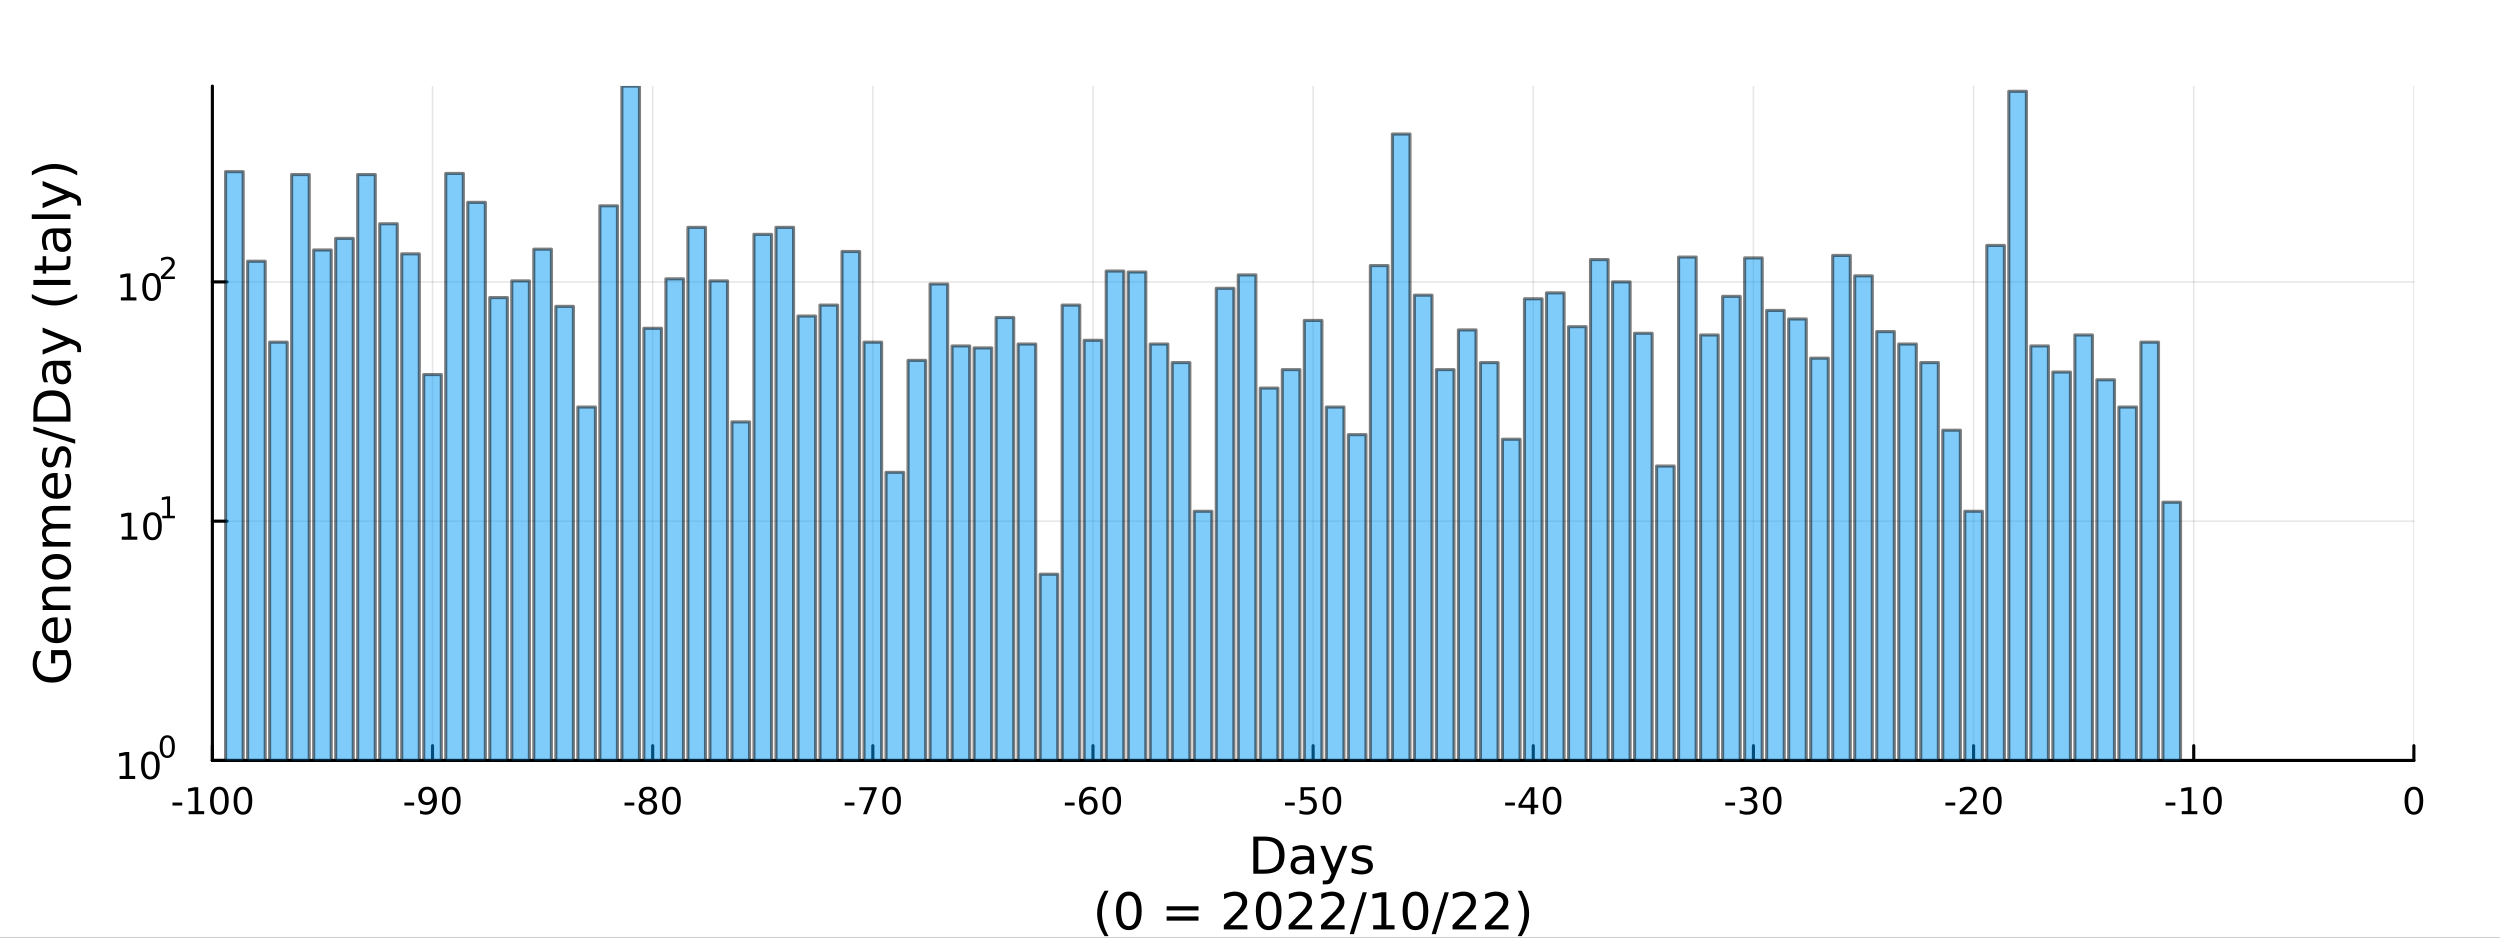 <?xml version="1.0" encoding="utf-8"?>
<svg xmlns="http://www.w3.org/2000/svg" xmlns:xlink="http://www.w3.org/1999/xlink" width="800" height="300" viewBox="0 0 3200 1200">
<rect x="0" y="0" width="3200" height="1200" fill="#333333" stroke="none"/>
<defs>
  <clipPath id="clip060">
    <rect x="0" y="0" width="3200" height="1200"/>
  </clipPath>
</defs>
<path clip-path="url(#clip060)" d="
M0 1200 L3200 1200 L3200 0 L0 0  Z
  " fill="#ffffff" fill-rule="evenodd" fill-opacity="1"/>
<defs>
  <clipPath id="clip061">
    <rect x="640" y="0" width="2241" height="1200"/>
  </clipPath>
</defs>
<path clip-path="url(#clip060)" d="
M271.839 973.368 L3089.76 973.368 L3089.76 110.236 L271.839 110.236  Z
  " fill="#ffffff" fill-rule="evenodd" fill-opacity="1"/>
<defs>
  <clipPath id="clip062">
    <rect x="271" y="110" width="2819" height="864"/>
  </clipPath>
</defs>
<polyline clip-path="url(#clip062)" style="stroke:#000000; stroke-linecap:round; stroke-linejoin:round; stroke-width:2; stroke-opacity:0.1; fill:none" points="
  271.839,973.368 271.839,110.236 
  "/>
<polyline clip-path="url(#clip062)" style="stroke:#000000; stroke-linecap:round; stroke-linejoin:round; stroke-width:2; stroke-opacity:0.1; fill:none" points="
  553.632,973.368 553.632,110.236 
  "/>
<polyline clip-path="url(#clip062)" style="stroke:#000000; stroke-linecap:round; stroke-linejoin:round; stroke-width:2; stroke-opacity:0.1; fill:none" points="
  835.424,973.368 835.424,110.236 
  "/>
<polyline clip-path="url(#clip062)" style="stroke:#000000; stroke-linecap:round; stroke-linejoin:round; stroke-width:2; stroke-opacity:0.1; fill:none" points="
  1117.22,973.368 1117.22,110.236 
  "/>
<polyline clip-path="url(#clip062)" style="stroke:#000000; stroke-linecap:round; stroke-linejoin:round; stroke-width:2; stroke-opacity:0.1; fill:none" points="
  1399.01,973.368 1399.01,110.236 
  "/>
<polyline clip-path="url(#clip062)" style="stroke:#000000; stroke-linecap:round; stroke-linejoin:round; stroke-width:2; stroke-opacity:0.1; fill:none" points="
  1680.8,973.368 1680.8,110.236 
  "/>
<polyline clip-path="url(#clip062)" style="stroke:#000000; stroke-linecap:round; stroke-linejoin:round; stroke-width:2; stroke-opacity:0.1; fill:none" points="
  1962.59,973.368 1962.59,110.236 
  "/>
<polyline clip-path="url(#clip062)" style="stroke:#000000; stroke-linecap:round; stroke-linejoin:round; stroke-width:2; stroke-opacity:0.1; fill:none" points="
  2244.39,973.368 2244.39,110.236 
  "/>
<polyline clip-path="url(#clip062)" style="stroke:#000000; stroke-linecap:round; stroke-linejoin:round; stroke-width:2; stroke-opacity:0.1; fill:none" points="
  2526.18,973.368 2526.18,110.236 
  "/>
<polyline clip-path="url(#clip062)" style="stroke:#000000; stroke-linecap:round; stroke-linejoin:round; stroke-width:2; stroke-opacity:0.1; fill:none" points="
  2807.97,973.368 2807.97,110.236 
  "/>
<polyline clip-path="url(#clip062)" style="stroke:#000000; stroke-linecap:round; stroke-linejoin:round; stroke-width:2; stroke-opacity:0.1; fill:none" points="
  3089.76,973.368 3089.76,110.236 
  "/>
<polyline clip-path="url(#clip060)" style="stroke:#000000; stroke-linecap:round; stroke-linejoin:round; stroke-width:4; stroke-opacity:1; fill:none" points="
  271.839,973.368 3089.76,973.368 
  "/>
<polyline clip-path="url(#clip060)" style="stroke:#000000; stroke-linecap:round; stroke-linejoin:round; stroke-width:4; stroke-opacity:1; fill:none" points="
  271.839,973.368 271.839,954.47 
  "/>
<polyline clip-path="url(#clip060)" style="stroke:#000000; stroke-linecap:round; stroke-linejoin:round; stroke-width:4; stroke-opacity:1; fill:none" points="
  553.632,973.368 553.632,954.47 
  "/>
<polyline clip-path="url(#clip060)" style="stroke:#000000; stroke-linecap:round; stroke-linejoin:round; stroke-width:4; stroke-opacity:1; fill:none" points="
  835.424,973.368 835.424,954.47 
  "/>
<polyline clip-path="url(#clip060)" style="stroke:#000000; stroke-linecap:round; stroke-linejoin:round; stroke-width:4; stroke-opacity:1; fill:none" points="
  1117.22,973.368 1117.22,954.47 
  "/>
<polyline clip-path="url(#clip060)" style="stroke:#000000; stroke-linecap:round; stroke-linejoin:round; stroke-width:4; stroke-opacity:1; fill:none" points="
  1399.01,973.368 1399.01,954.47 
  "/>
<polyline clip-path="url(#clip060)" style="stroke:#000000; stroke-linecap:round; stroke-linejoin:round; stroke-width:4; stroke-opacity:1; fill:none" points="
  1680.8,973.368 1680.8,954.47 
  "/>
<polyline clip-path="url(#clip060)" style="stroke:#000000; stroke-linecap:round; stroke-linejoin:round; stroke-width:4; stroke-opacity:1; fill:none" points="
  1962.59,973.368 1962.59,954.47 
  "/>
<polyline clip-path="url(#clip060)" style="stroke:#000000; stroke-linecap:round; stroke-linejoin:round; stroke-width:4; stroke-opacity:1; fill:none" points="
  2244.39,973.368 2244.39,954.47 
  "/>
<polyline clip-path="url(#clip060)" style="stroke:#000000; stroke-linecap:round; stroke-linejoin:round; stroke-width:4; stroke-opacity:1; fill:none" points="
  2526.18,973.368 2526.18,954.47 
  "/>
<polyline clip-path="url(#clip060)" style="stroke:#000000; stroke-linecap:round; stroke-linejoin:round; stroke-width:4; stroke-opacity:1; fill:none" points="
  2807.97,973.368 2807.97,954.47 
  "/>
<polyline clip-path="url(#clip060)" style="stroke:#000000; stroke-linecap:round; stroke-linejoin:round; stroke-width:4; stroke-opacity:1; fill:none" points="
  3089.76,973.368 3089.76,954.47 
  "/>
<path clip-path="url(#clip060)" d="M220.775 1027.28 L233.251 1027.28 L233.251 1031.08 L220.775 1031.08 L220.775 1027.28 Z" fill="#000000" fill-rule="evenodd" fill-opacity="1" /><path clip-path="url(#clip060)" d="M241.446 1038.23 L249.085 1038.23 L249.085 1011.87 L240.775 1013.53 L240.775 1009.27 L249.038 1007.61 L253.714 1007.61 L253.714 1038.23 L261.353 1038.23 L261.353 1042.17 L241.446 1042.17 L241.446 1038.23 Z" fill="#000000" fill-rule="evenodd" fill-opacity="1" /><path clip-path="url(#clip060)" d="M280.798 1010.69 Q277.186 1010.69 275.358 1014.25 Q273.552 1017.79 273.552 1024.92 Q273.552 1032.03 275.358 1035.59 Q277.186 1039.14 280.798 1039.14 Q284.432 1039.14 286.237 1035.59 Q288.066 1032.03 288.066 1024.92 Q288.066 1017.79 286.237 1014.25 Q284.432 1010.69 280.798 1010.69 M280.798 1006.98 Q286.608 1006.98 289.663 1011.59 Q292.742 1016.17 292.742 1024.92 Q292.742 1033.65 289.663 1038.26 Q286.608 1042.84 280.798 1042.84 Q274.987 1042.84 271.909 1038.26 Q268.853 1033.65 268.853 1024.92 Q268.853 1016.17 271.909 1011.59 Q274.987 1006.98 280.798 1006.98 Z" fill="#000000" fill-rule="evenodd" fill-opacity="1" /><path clip-path="url(#clip060)" d="M310.959 1010.69 Q307.348 1010.69 305.52 1014.25 Q303.714 1017.79 303.714 1024.92 Q303.714 1032.03 305.52 1035.59 Q307.348 1039.14 310.959 1039.14 Q314.594 1039.14 316.399 1035.59 Q318.228 1032.03 318.228 1024.92 Q318.228 1017.79 316.399 1014.25 Q314.594 1010.69 310.959 1010.69 M310.959 1006.98 Q316.77 1006.98 319.825 1011.59 Q322.904 1016.17 322.904 1024.92 Q322.904 1033.65 319.825 1038.26 Q316.77 1042.84 310.959 1042.84 Q305.149 1042.84 302.071 1038.26 Q299.015 1033.65 299.015 1024.92 Q299.015 1016.17 302.071 1011.59 Q305.149 1006.98 310.959 1006.98 Z" fill="#000000" fill-rule="evenodd" fill-opacity="1" /><path clip-path="url(#clip060)" d="M517.648 1027.28 L530.125 1027.28 L530.125 1031.08 L517.648 1031.08 L517.648 1027.28 Z" fill="#000000" fill-rule="evenodd" fill-opacity="1" /><path clip-path="url(#clip060)" d="M537.648 1041.45 L537.648 1037.19 Q539.407 1038.02 541.213 1038.46 Q543.018 1038.9 544.754 1038.9 Q549.384 1038.9 551.815 1035.8 Q554.268 1032.68 554.615 1026.33 Q553.273 1028.33 551.213 1029.39 Q549.153 1030.45 546.653 1030.45 Q541.467 1030.45 538.435 1027.33 Q535.426 1024.18 535.426 1018.74 Q535.426 1013.42 538.574 1010.2 Q541.722 1006.98 546.953 1006.98 Q552.949 1006.98 556.097 1011.59 Q559.268 1016.17 559.268 1024.92 Q559.268 1033.09 555.379 1037.98 Q551.514 1042.84 544.963 1042.84 Q543.203 1042.84 541.398 1042.49 Q539.592 1042.14 537.648 1041.45 M546.953 1026.8 Q550.102 1026.8 551.93 1024.64 Q553.782 1022.49 553.782 1018.74 Q553.782 1015.02 551.93 1012.86 Q550.102 1010.69 546.953 1010.69 Q543.805 1010.69 541.953 1012.86 Q540.125 1015.02 540.125 1018.74 Q540.125 1022.49 541.953 1024.64 Q543.805 1026.8 546.953 1026.8 Z" fill="#000000" fill-rule="evenodd" fill-opacity="1" /><path clip-path="url(#clip060)" d="M577.671 1010.69 Q574.06 1010.69 572.231 1014.25 Q570.426 1017.79 570.426 1024.92 Q570.426 1032.03 572.231 1035.59 Q574.06 1039.14 577.671 1039.14 Q581.305 1039.14 583.111 1035.59 Q584.939 1032.03 584.939 1024.92 Q584.939 1017.79 583.111 1014.25 Q581.305 1010.69 577.671 1010.69 M577.671 1006.98 Q583.481 1006.98 586.537 1011.59 Q589.615 1016.17 589.615 1024.92 Q589.615 1033.65 586.537 1038.26 Q583.481 1042.84 577.671 1042.84 Q571.861 1042.84 568.782 1038.26 Q565.727 1033.65 565.727 1024.92 Q565.727 1016.17 568.782 1011.59 Q571.861 1006.98 577.671 1006.98 Z" fill="#000000" fill-rule="evenodd" fill-opacity="1" /><path clip-path="url(#clip060)" d="M799.441 1027.28 L811.917 1027.28 L811.917 1031.08 L799.441 1031.08 L799.441 1027.28 Z" fill="#000000" fill-rule="evenodd" fill-opacity="1" /><path clip-path="url(#clip060)" d="M829.301 1025.76 Q825.968 1025.76 824.047 1027.54 Q822.149 1029.32 822.149 1032.45 Q822.149 1035.57 824.047 1037.35 Q825.968 1039.14 829.301 1039.14 Q832.635 1039.14 834.556 1037.35 Q836.477 1035.55 836.477 1032.45 Q836.477 1029.32 834.556 1027.54 Q832.658 1025.76 829.301 1025.76 M824.626 1023.77 Q821.616 1023.02 819.927 1020.96 Q818.26 1018.9 818.26 1015.94 Q818.26 1011.8 821.2 1009.39 Q824.163 1006.98 829.301 1006.98 Q834.463 1006.98 837.403 1009.39 Q840.343 1011.8 840.343 1015.94 Q840.343 1018.9 838.653 1020.96 Q836.987 1023.02 834.001 1023.77 Q837.38 1024.55 839.255 1026.84 Q841.153 1029.14 841.153 1032.45 Q841.153 1037.47 838.075 1040.15 Q835.019 1042.84 829.301 1042.84 Q823.584 1042.84 820.505 1040.15 Q817.45 1037.47 817.45 1032.45 Q817.45 1029.14 819.348 1026.84 Q821.246 1024.55 824.626 1023.77 M822.913 1016.38 Q822.913 1019.07 824.579 1020.57 Q826.269 1022.08 829.301 1022.08 Q832.311 1022.08 834.001 1020.57 Q835.713 1019.07 835.713 1016.38 Q835.713 1013.7 834.001 1012.19 Q832.311 1010.69 829.301 1010.69 Q826.269 1010.69 824.579 1012.19 Q822.913 1013.7 822.913 1016.38 Z" fill="#000000" fill-rule="evenodd" fill-opacity="1" /><path clip-path="url(#clip060)" d="M859.463 1010.69 Q855.852 1010.69 854.024 1014.25 Q852.218 1017.79 852.218 1024.92 Q852.218 1032.03 854.024 1035.59 Q855.852 1039.14 859.463 1039.14 Q863.098 1039.14 864.903 1035.59 Q866.732 1032.03 866.732 1024.92 Q866.732 1017.79 864.903 1014.25 Q863.098 1010.69 859.463 1010.69 M859.463 1006.98 Q865.274 1006.98 868.329 1011.59 Q871.408 1016.17 871.408 1024.92 Q871.408 1033.65 868.329 1038.26 Q865.274 1042.84 859.463 1042.84 Q853.653 1042.84 850.575 1038.26 Q847.519 1033.65 847.519 1024.92 Q847.519 1016.17 850.575 1011.59 Q853.653 1006.98 859.463 1006.98 Z" fill="#000000" fill-rule="evenodd" fill-opacity="1" /><path clip-path="url(#clip060)" d="M1081.23 1027.28 L1093.71 1027.28 L1093.71 1031.08 L1081.23 1031.08 L1081.23 1027.28 Z" fill="#000000" fill-rule="evenodd" fill-opacity="1" /><path clip-path="url(#clip060)" d="M1099.91 1007.61 L1122.14 1007.61 L1122.14 1009.6 L1109.59 1042.17 L1104.71 1042.17 L1116.51 1011.54 L1099.91 1011.54 L1099.91 1007.61 Z" fill="#000000" fill-rule="evenodd" fill-opacity="1" /><path clip-path="url(#clip060)" d="M1141.26 1010.69 Q1137.64 1010.69 1135.82 1014.25 Q1134.01 1017.79 1134.01 1024.92 Q1134.01 1032.03 1135.82 1035.59 Q1137.64 1039.14 1141.26 1039.14 Q1144.89 1039.14 1146.7 1035.59 Q1148.52 1032.03 1148.52 1024.92 Q1148.52 1017.79 1146.7 1014.25 Q1144.89 1010.69 1141.26 1010.69 M1141.26 1006.98 Q1147.07 1006.98 1150.12 1011.59 Q1153.2 1016.17 1153.2 1024.92 Q1153.2 1033.65 1150.12 1038.26 Q1147.07 1042.84 1141.26 1042.84 Q1135.45 1042.84 1132.37 1038.26 Q1129.31 1033.65 1129.31 1024.92 Q1129.31 1016.17 1132.37 1011.59 Q1135.45 1006.98 1141.26 1006.98 Z" fill="#000000" fill-rule="evenodd" fill-opacity="1" /><path clip-path="url(#clip060)" d="M1363.03 1027.28 L1375.5 1027.28 L1375.5 1031.08 L1363.03 1031.08 L1363.03 1027.28 Z" fill="#000000" fill-rule="evenodd" fill-opacity="1" /><path clip-path="url(#clip060)" d="M1393.47 1023.02 Q1390.32 1023.02 1388.47 1025.18 Q1386.64 1027.33 1386.64 1031.08 Q1386.64 1034.81 1388.47 1036.98 Q1390.32 1039.14 1393.47 1039.14 Q1396.61 1039.14 1398.44 1036.98 Q1400.29 1034.81 1400.29 1031.08 Q1400.29 1027.33 1398.44 1025.18 Q1396.61 1023.02 1393.47 1023.02 M1402.75 1008.37 L1402.75 1012.63 Q1400.99 1011.8 1399.18 1011.36 Q1397.4 1010.92 1395.64 1010.92 Q1391.01 1010.92 1388.56 1014.04 Q1386.13 1017.17 1385.78 1023.49 Q1387.15 1021.47 1389.21 1020.41 Q1391.27 1019.32 1393.74 1019.32 Q1398.95 1019.32 1401.96 1022.49 Q1404.99 1025.64 1404.99 1031.08 Q1404.99 1036.4 1401.84 1039.62 Q1398.7 1042.84 1393.47 1042.84 Q1387.47 1042.84 1384.3 1038.26 Q1381.13 1033.65 1381.13 1024.92 Q1381.13 1016.73 1385.02 1011.87 Q1388.9 1006.98 1395.46 1006.98 Q1397.22 1006.98 1399 1007.33 Q1400.8 1007.68 1402.75 1008.37 Z" fill="#000000" fill-rule="evenodd" fill-opacity="1" /><path clip-path="url(#clip060)" d="M1423.05 1010.69 Q1419.44 1010.69 1417.61 1014.25 Q1415.8 1017.79 1415.8 1024.92 Q1415.8 1032.03 1417.61 1035.59 Q1419.44 1039.14 1423.05 1039.14 Q1426.68 1039.14 1428.49 1035.59 Q1430.32 1032.03 1430.32 1024.92 Q1430.32 1017.79 1428.49 1014.25 Q1426.68 1010.69 1423.05 1010.69 M1423.05 1006.98 Q1428.86 1006.98 1431.91 1011.59 Q1434.99 1016.17 1434.99 1024.92 Q1434.99 1033.65 1431.91 1038.26 Q1428.86 1042.84 1423.05 1042.84 Q1417.24 1042.84 1414.16 1038.26 Q1411.1 1033.65 1411.1 1024.92 Q1411.1 1016.17 1414.16 1011.59 Q1417.24 1006.98 1423.05 1006.98 Z" fill="#000000" fill-rule="evenodd" fill-opacity="1" /><path clip-path="url(#clip060)" d="M1644.82 1027.28 L1657.29 1027.28 L1657.29 1031.08 L1644.82 1031.08 L1644.82 1027.28 Z" fill="#000000" fill-rule="evenodd" fill-opacity="1" /><path clip-path="url(#clip060)" d="M1664.73 1007.61 L1683.08 1007.61 L1683.08 1011.54 L1669.01 1011.54 L1669.01 1020.02 Q1670.03 1019.67 1671.04 1019.51 Q1672.06 1019.32 1673.08 1019.32 Q1678.87 1019.32 1682.25 1022.49 Q1685.63 1025.66 1685.63 1031.08 Q1685.63 1036.66 1682.16 1039.76 Q1678.68 1042.84 1672.36 1042.84 Q1670.19 1042.84 1667.92 1042.47 Q1665.67 1042.1 1663.27 1041.36 L1663.27 1036.66 Q1665.35 1037.79 1667.57 1038.35 Q1669.79 1038.9 1672.27 1038.9 Q1676.28 1038.9 1678.61 1036.8 Q1680.95 1034.69 1680.95 1031.08 Q1680.95 1027.47 1678.61 1025.36 Q1676.28 1023.26 1672.27 1023.26 Q1670.4 1023.26 1668.52 1023.67 Q1666.67 1024.09 1664.73 1024.97 L1664.73 1007.61 Z" fill="#000000" fill-rule="evenodd" fill-opacity="1" /><path clip-path="url(#clip060)" d="M1704.84 1010.69 Q1701.23 1010.69 1699.4 1014.25 Q1697.6 1017.79 1697.6 1024.92 Q1697.6 1032.03 1699.4 1035.59 Q1701.23 1039.14 1704.84 1039.14 Q1708.47 1039.14 1710.28 1035.59 Q1712.11 1032.03 1712.11 1024.92 Q1712.11 1017.79 1710.28 1014.25 Q1708.47 1010.69 1704.84 1010.69 M1704.84 1006.98 Q1710.65 1006.98 1713.71 1011.59 Q1716.79 1016.17 1716.79 1024.92 Q1716.79 1033.65 1713.71 1038.26 Q1710.65 1042.84 1704.84 1042.84 Q1699.03 1042.84 1695.95 1038.26 Q1692.9 1033.65 1692.9 1024.92 Q1692.9 1016.17 1695.95 1011.59 Q1699.03 1006.98 1704.84 1006.98 Z" fill="#000000" fill-rule="evenodd" fill-opacity="1" /><path clip-path="url(#clip060)" d="M1926.61 1027.28 L1939.09 1027.28 L1939.09 1031.08 L1926.61 1031.08 L1926.61 1027.28 Z" fill="#000000" fill-rule="evenodd" fill-opacity="1" /><path clip-path="url(#clip060)" d="M1959.32 1011.68 L1947.51 1030.13 L1959.32 1030.13 L1959.32 1011.68 M1958.09 1007.61 L1963.97 1007.61 L1963.97 1030.13 L1968.9 1030.13 L1968.9 1034.02 L1963.97 1034.02 L1963.97 1042.17 L1959.32 1042.17 L1959.32 1034.02 L1943.72 1034.02 L1943.72 1029.51 L1958.09 1007.61 Z" fill="#000000" fill-rule="evenodd" fill-opacity="1" /><path clip-path="url(#clip060)" d="M1986.63 1010.69 Q1983.02 1010.69 1981.19 1014.25 Q1979.39 1017.79 1979.39 1024.92 Q1979.39 1032.03 1981.19 1035.59 Q1983.02 1039.14 1986.63 1039.14 Q1990.27 1039.14 1992.07 1035.59 Q1993.9 1032.03 1993.9 1024.92 Q1993.9 1017.79 1992.07 1014.25 Q1990.27 1010.69 1986.63 1010.69 M1986.63 1006.98 Q1992.44 1006.98 1995.5 1011.59 Q1998.58 1016.17 1998.58 1024.92 Q1998.58 1033.65 1995.5 1038.26 Q1992.44 1042.84 1986.63 1042.84 Q1980.82 1042.84 1977.74 1038.26 Q1974.69 1033.65 1974.69 1024.92 Q1974.69 1016.17 1977.74 1011.59 Q1980.82 1006.98 1986.63 1006.98 Z" fill="#000000" fill-rule="evenodd" fill-opacity="1" /><path clip-path="url(#clip060)" d="M2208.4 1027.28 L2220.88 1027.28 L2220.88 1031.08 L2208.4 1031.08 L2208.4 1027.28 Z" fill="#000000" fill-rule="evenodd" fill-opacity="1" /><path clip-path="url(#clip060)" d="M2242.43 1023.53 Q2245.79 1024.25 2247.66 1026.52 Q2249.56 1028.79 2249.56 1032.12 Q2249.56 1037.24 2246.04 1040.04 Q2242.52 1042.84 2236.04 1042.84 Q2233.87 1042.84 2231.55 1042.4 Q2229.26 1041.98 2226.81 1041.13 L2226.81 1036.61 Q2228.75 1037.75 2231.06 1038.33 Q2233.38 1038.9 2235.9 1038.9 Q2240.3 1038.9 2242.59 1037.17 Q2244.91 1035.43 2244.91 1032.12 Q2244.91 1029.07 2242.75 1027.35 Q2240.62 1025.62 2236.81 1025.62 L2232.78 1025.62 L2232.78 1021.77 L2236.99 1021.77 Q2240.44 1021.77 2242.27 1020.41 Q2244.1 1019.02 2244.1 1016.43 Q2244.1 1013.77 2242.2 1012.35 Q2240.32 1010.92 2236.81 1010.92 Q2234.88 1010.92 2232.69 1011.33 Q2230.49 1011.75 2227.85 1012.63 L2227.85 1008.46 Q2230.51 1007.72 2232.82 1007.35 Q2235.16 1006.98 2237.22 1006.98 Q2242.55 1006.98 2245.65 1009.41 Q2248.75 1011.82 2248.75 1015.94 Q2248.75 1018.81 2247.11 1020.8 Q2245.46 1022.77 2242.43 1023.53 Z" fill="#000000" fill-rule="evenodd" fill-opacity="1" /><path clip-path="url(#clip060)" d="M2268.43 1010.69 Q2264.81 1010.69 2262.99 1014.25 Q2261.18 1017.79 2261.18 1024.92 Q2261.18 1032.03 2262.99 1035.59 Q2264.81 1039.14 2268.43 1039.14 Q2272.06 1039.14 2273.87 1035.59 Q2275.69 1032.03 2275.69 1024.92 Q2275.69 1017.79 2273.87 1014.25 Q2272.06 1010.69 2268.43 1010.69 M2268.43 1006.98 Q2274.24 1006.98 2277.29 1011.59 Q2280.37 1016.17 2280.37 1024.92 Q2280.37 1033.65 2277.29 1038.26 Q2274.24 1042.84 2268.43 1042.84 Q2262.62 1042.84 2259.54 1038.26 Q2256.48 1033.65 2256.48 1024.92 Q2256.48 1016.17 2259.54 1011.59 Q2262.62 1006.98 2268.43 1006.98 Z" fill="#000000" fill-rule="evenodd" fill-opacity="1" /><path clip-path="url(#clip060)" d="M2490.2 1027.28 L2502.67 1027.28 L2502.67 1031.08 L2490.2 1031.08 L2490.2 1027.28 Z" fill="#000000" fill-rule="evenodd" fill-opacity="1" /><path clip-path="url(#clip060)" d="M2514.08 1038.23 L2530.4 1038.23 L2530.4 1042.17 L2508.46 1042.17 L2508.46 1038.23 Q2511.12 1035.48 2515.7 1030.85 Q2520.31 1026.2 2521.49 1024.85 Q2523.74 1022.33 2524.62 1020.59 Q2525.52 1018.83 2525.52 1017.14 Q2525.52 1014.39 2523.57 1012.65 Q2521.65 1010.92 2518.55 1010.92 Q2516.35 1010.92 2513.9 1011.68 Q2511.47 1012.45 2508.69 1014 L2508.69 1009.27 Q2511.51 1008.14 2513.97 1007.56 Q2516.42 1006.98 2518.46 1006.98 Q2523.83 1006.98 2527.02 1009.67 Q2530.22 1012.35 2530.22 1016.84 Q2530.22 1018.97 2529.41 1020.89 Q2528.62 1022.79 2526.51 1025.39 Q2525.94 1026.06 2522.83 1029.27 Q2519.73 1032.47 2514.08 1038.23 Z" fill="#000000" fill-rule="evenodd" fill-opacity="1" /><path clip-path="url(#clip060)" d="M2550.22 1010.69 Q2546.61 1010.69 2544.78 1014.25 Q2542.97 1017.79 2542.97 1024.92 Q2542.97 1032.03 2544.78 1035.59 Q2546.61 1039.14 2550.22 1039.14 Q2553.85 1039.14 2555.66 1035.59 Q2557.49 1032.03 2557.49 1024.92 Q2557.49 1017.79 2555.66 1014.25 Q2553.85 1010.69 2550.22 1010.69 M2550.22 1006.98 Q2556.03 1006.98 2559.08 1011.59 Q2562.16 1016.17 2562.16 1024.92 Q2562.16 1033.65 2559.08 1038.26 Q2556.03 1042.84 2550.22 1042.84 Q2544.41 1042.84 2541.33 1038.26 Q2538.27 1033.65 2538.27 1024.92 Q2538.27 1016.17 2541.33 1011.59 Q2544.41 1006.98 2550.22 1006.98 Z" fill="#000000" fill-rule="evenodd" fill-opacity="1" /><path clip-path="url(#clip060)" d="M2771.99 1027.28 L2784.46 1027.28 L2784.46 1031.08 L2771.99 1031.08 L2771.99 1027.28 Z" fill="#000000" fill-rule="evenodd" fill-opacity="1" /><path clip-path="url(#clip060)" d="M2792.66 1038.23 L2800.3 1038.23 L2800.3 1011.87 L2791.99 1013.53 L2791.99 1009.27 L2800.25 1007.61 L2804.93 1007.61 L2804.93 1038.23 L2812.57 1038.23 L2812.57 1042.17 L2792.66 1042.17 L2792.66 1038.23 Z" fill="#000000" fill-rule="evenodd" fill-opacity="1" /><path clip-path="url(#clip060)" d="M2832.01 1010.69 Q2828.4 1010.69 2826.57 1014.25 Q2824.77 1017.79 2824.77 1024.92 Q2824.77 1032.03 2826.57 1035.59 Q2828.4 1039.14 2832.01 1039.14 Q2835.64 1039.14 2837.45 1035.59 Q2839.28 1032.03 2839.28 1024.92 Q2839.28 1017.79 2837.45 1014.25 Q2835.64 1010.69 2832.01 1010.69 M2832.01 1006.98 Q2837.82 1006.98 2840.88 1011.59 Q2843.95 1016.17 2843.95 1024.92 Q2843.95 1033.65 2840.88 1038.26 Q2837.82 1042.84 2832.01 1042.84 Q2826.2 1042.84 2823.12 1038.26 Q2820.07 1033.65 2820.07 1024.92 Q2820.07 1016.17 2823.12 1011.59 Q2826.2 1006.98 2832.01 1006.98 Z" fill="#000000" fill-rule="evenodd" fill-opacity="1" /><path clip-path="url(#clip060)" d="M3089.76 1010.69 Q3086.15 1010.69 3084.32 1014.25 Q3082.52 1017.79 3082.52 1024.92 Q3082.52 1032.03 3084.32 1035.59 Q3086.15 1039.14 3089.76 1039.14 Q3093.4 1039.14 3095.2 1035.59 Q3097.03 1032.03 3097.03 1024.92 Q3097.03 1017.79 3095.2 1014.25 Q3093.4 1010.69 3089.76 1010.69 M3089.76 1006.98 Q3095.57 1006.98 3098.63 1011.59 Q3101.71 1016.17 3101.71 1024.92 Q3101.71 1033.65 3098.63 1038.26 Q3095.57 1042.84 3089.76 1042.84 Q3083.95 1042.84 3080.87 1038.26 Q3077.82 1033.65 3077.82 1024.92 Q3077.82 1016.17 3080.87 1011.59 Q3083.95 1006.98 3089.76 1006.98 Z" fill="#000000" fill-rule="evenodd" fill-opacity="1" /><path clip-path="url(#clip060)" d="M1610.68 1076.12 L1610.68 1113.07 L1618.45 1113.07 Q1628.28 1113.07 1632.84 1108.61 Q1637.42 1104.16 1637.42 1094.54 Q1637.42 1085 1632.84 1080.57 Q1628.28 1076.12 1618.45 1076.12 L1610.68 1076.12 M1604.25 1070.83 L1617.46 1070.83 Q1631.28 1070.83 1637.74 1076.59 Q1644.2 1082.32 1644.2 1094.54 Q1644.2 1106.83 1637.71 1112.59 Q1631.21 1118.35 1617.46 1118.35 L1604.25 1118.35 L1604.25 1070.83 Z" fill="#000000" fill-rule="evenodd" fill-opacity="1" /><path clip-path="url(#clip060)" d="M1670.39 1100.43 Q1663.3 1100.43 1660.56 1102.06 Q1657.82 1103.68 1657.82 1107.59 Q1657.82 1110.71 1659.86 1112.56 Q1661.93 1114.37 1665.46 1114.37 Q1670.33 1114.37 1673.26 1110.94 Q1676.22 1107.47 1676.22 1101.74 L1676.22 1100.43 L1670.39 1100.43 M1682.07 1098.01 L1682.07 1118.35 L1676.22 1118.35 L1676.22 1112.94 Q1674.21 1116.19 1671.22 1117.75 Q1668.23 1119.27 1663.9 1119.27 Q1658.43 1119.27 1655.18 1116.22 Q1651.96 1113.13 1651.96 1107.98 Q1651.96 1101.96 1655.98 1098.9 Q1660.02 1095.85 1668.01 1095.85 L1676.22 1095.85 L1676.22 1095.28 Q1676.22 1091.23 1673.54 1089.04 Q1670.9 1086.81 1666.1 1086.81 Q1663.04 1086.81 1660.14 1087.54 Q1657.25 1088.27 1654.57 1089.74 L1654.57 1084.33 Q1657.79 1083.09 1660.81 1082.48 Q1663.84 1081.84 1666.7 1081.84 Q1674.44 1081.84 1678.26 1085.85 Q1682.07 1089.87 1682.07 1098.01 Z" fill="#000000" fill-rule="evenodd" fill-opacity="1" /><path clip-path="url(#clip060)" d="M1708.97 1121.66 Q1706.49 1128.03 1704.13 1129.97 Q1701.78 1131.91 1697.83 1131.91 L1693.15 1131.91 L1693.15 1127.01 L1696.59 1127.01 Q1699.01 1127.01 1700.34 1125.86 Q1701.68 1124.72 1703.3 1120.45 L1704.35 1117.78 L1689.94 1082.7 L1696.14 1082.7 L1707.28 1110.59 L1718.42 1082.7 L1724.63 1082.7 L1708.97 1121.66 Z" fill="#000000" fill-rule="evenodd" fill-opacity="1" /><path clip-path="url(#clip060)" d="M1755.44 1083.75 L1755.44 1089.29 Q1752.96 1088.02 1750.28 1087.38 Q1747.61 1086.75 1744.75 1086.75 Q1740.38 1086.75 1738.19 1088.08 Q1736.02 1089.42 1736.02 1092.09 Q1736.02 1094.13 1737.58 1095.31 Q1739.14 1096.45 1743.85 1097.5 L1745.86 1097.95 Q1752.1 1099.29 1754.71 1101.74 Q1757.35 1104.16 1757.35 1108.52 Q1757.35 1113.48 1753.4 1116.38 Q1749.49 1119.27 1742.61 1119.27 Q1739.75 1119.27 1736.63 1118.7 Q1733.54 1118.16 1730.1 1117.05 L1730.1 1111 Q1733.35 1112.69 1736.5 1113.55 Q1739.65 1114.37 1742.74 1114.37 Q1746.88 1114.37 1749.11 1112.97 Q1751.33 1111.54 1751.33 1108.96 Q1751.33 1106.58 1749.71 1105.3 Q1748.12 1104.03 1742.68 1102.85 L1740.64 1102.37 Q1735.2 1101.23 1732.78 1098.87 Q1730.36 1096.49 1730.36 1092.35 Q1730.36 1087.32 1733.92 1084.58 Q1737.49 1081.84 1744.04 1081.84 Q1747.29 1081.84 1750.16 1082.32 Q1753.02 1082.8 1755.44 1083.75 Z" fill="#000000" fill-rule="evenodd" fill-opacity="1" /><path clip-path="url(#clip060)" d="M1418.96 1140.17 Q1414.7 1147.49 1412.63 1154.65 Q1410.56 1161.81 1410.56 1169.17 Q1410.56 1176.52 1412.63 1183.74 Q1414.73 1190.94 1418.96 1198.23 L1413.87 1198.23 Q1409.1 1190.75 1406.71 1183.52 Q1404.35 1176.3 1404.35 1169.17 Q1404.35 1162.07 1406.71 1154.87 Q1409.07 1147.68 1413.87 1140.17 L1418.96 1140.17 Z" fill="#000000" fill-rule="evenodd" fill-opacity="1" /><path clip-path="url(#clip060)" d="M1444.9 1146.34 Q1439.94 1146.34 1437.42 1151.25 Q1434.94 1156.12 1434.94 1165.92 Q1434.94 1175.69 1437.42 1180.59 Q1439.94 1185.46 1444.9 1185.46 Q1449.9 1185.46 1452.38 1180.59 Q1454.9 1175.69 1454.9 1165.92 Q1454.9 1156.12 1452.38 1151.25 Q1449.9 1146.34 1444.9 1146.34 M1444.9 1141.25 Q1452.89 1141.25 1457.09 1147.59 Q1461.33 1153.89 1461.33 1165.92 Q1461.33 1177.92 1457.09 1184.25 Q1452.89 1190.55 1444.9 1190.55 Q1436.92 1190.55 1432.68 1184.25 Q1428.48 1177.92 1428.48 1165.92 Q1428.48 1153.89 1432.68 1147.59 Q1436.92 1141.25 1444.9 1141.25 Z" fill="#000000" fill-rule="evenodd" fill-opacity="1" /><path clip-path="url(#clip060)" d="M1493.28 1160.03 L1534.09 1160.03 L1534.09 1165.38 L1493.28 1165.38 L1493.28 1160.03 M1493.28 1173.02 L1534.09 1173.02 L1534.09 1178.43 L1493.28 1178.43 L1493.28 1173.02 Z" fill="#000000" fill-rule="evenodd" fill-opacity="1" /><path clip-path="url(#clip060)" d="M1574.22 1184.22 L1596.66 1184.22 L1596.66 1189.63 L1566.49 1189.63 L1566.49 1184.22 Q1570.15 1180.43 1576.45 1174.07 Q1582.79 1167.67 1584.41 1165.82 Q1587.5 1162.35 1588.71 1159.97 Q1589.95 1157.55 1589.95 1155.23 Q1589.95 1151.44 1587.27 1149.05 Q1584.63 1146.66 1580.37 1146.66 Q1577.34 1146.66 1573.97 1147.71 Q1570.63 1148.76 1566.81 1150.9 L1566.81 1144.4 Q1570.69 1142.84 1574.06 1142.05 Q1577.44 1141.25 1580.24 1141.25 Q1587.62 1141.25 1592.02 1144.94 Q1596.41 1148.64 1596.41 1154.81 Q1596.41 1157.74 1595.29 1160.38 Q1594.21 1162.99 1591.32 1166.56 Q1590.52 1167.48 1586.25 1171.9 Q1581.99 1176.3 1574.22 1184.22 Z" fill="#000000" fill-rule="evenodd" fill-opacity="1" /><path clip-path="url(#clip060)" d="M1623.91 1146.34 Q1618.94 1146.34 1616.43 1151.25 Q1613.95 1156.12 1613.95 1165.92 Q1613.95 1175.69 1616.43 1180.59 Q1618.94 1185.46 1623.91 1185.46 Q1628.91 1185.46 1631.39 1180.59 Q1633.9 1175.69 1633.9 1165.92 Q1633.9 1156.12 1631.39 1151.25 Q1628.91 1146.34 1623.91 1146.34 M1623.91 1141.25 Q1631.9 1141.25 1636.1 1147.59 Q1640.33 1153.89 1640.33 1165.92 Q1640.33 1177.92 1636.1 1184.25 Q1631.9 1190.55 1623.91 1190.55 Q1615.92 1190.55 1611.69 1184.25 Q1607.48 1177.92 1607.48 1165.92 Q1607.48 1153.89 1611.69 1147.59 Q1615.92 1141.25 1623.91 1141.25 Z" fill="#000000" fill-rule="evenodd" fill-opacity="1" /><path clip-path="url(#clip060)" d="M1657.17 1184.22 L1679.61 1184.22 L1679.61 1189.63 L1649.43 1189.63 L1649.43 1184.22 Q1653.09 1180.43 1659.4 1174.07 Q1665.73 1167.67 1667.35 1165.82 Q1670.44 1162.35 1671.65 1159.97 Q1672.89 1157.55 1672.89 1155.23 Q1672.89 1151.44 1670.22 1149.05 Q1667.58 1146.66 1663.31 1146.66 Q1660.29 1146.66 1656.91 1147.71 Q1653.57 1148.76 1649.75 1150.9 L1649.75 1144.4 Q1653.64 1142.84 1657.01 1142.05 Q1660.38 1141.25 1663.18 1141.25 Q1670.57 1141.25 1674.96 1144.94 Q1679.35 1148.64 1679.35 1154.81 Q1679.35 1157.74 1678.24 1160.38 Q1677.16 1162.99 1674.26 1166.56 Q1673.47 1167.48 1669.2 1171.9 Q1664.93 1176.3 1657.17 1184.22 Z" fill="#000000" fill-rule="evenodd" fill-opacity="1" /><path clip-path="url(#clip060)" d="M1698.64 1184.22 L1721.08 1184.22 L1721.08 1189.63 L1690.91 1189.63 L1690.91 1184.22 Q1694.57 1180.43 1700.87 1174.07 Q1707.2 1167.67 1708.83 1165.82 Q1711.91 1162.35 1713.12 1159.97 Q1714.36 1157.55 1714.36 1155.23 Q1714.36 1151.44 1711.69 1149.05 Q1709.05 1146.66 1704.78 1146.66 Q1701.76 1146.66 1698.39 1147.71 Q1695.04 1148.76 1691.23 1150.9 L1691.23 1144.4 Q1695.11 1142.84 1698.48 1142.05 Q1701.86 1141.25 1704.66 1141.25 Q1712.04 1141.25 1716.43 1144.94 Q1720.83 1148.64 1720.83 1154.81 Q1720.83 1157.74 1719.71 1160.38 Q1718.63 1162.99 1715.73 1166.56 Q1714.94 1167.48 1710.67 1171.9 Q1706.41 1176.3 1698.64 1184.22 Z" fill="#000000" fill-rule="evenodd" fill-opacity="1" /><path clip-path="url(#clip060)" d="M1744.16 1142.11 L1749.57 1142.11 L1733.02 1195.68 L1727.61 1195.68 L1744.16 1142.11 Z" fill="#000000" fill-rule="evenodd" fill-opacity="1" /><path clip-path="url(#clip060)" d="M1757.65 1184.22 L1768.15 1184.22 L1768.15 1147.97 L1756.73 1150.26 L1756.73 1144.4 L1768.09 1142.11 L1774.52 1142.11 L1774.52 1184.22 L1785.02 1184.22 L1785.02 1189.63 L1757.65 1189.63 L1757.65 1184.22 Z" fill="#000000" fill-rule="evenodd" fill-opacity="1" /><path clip-path="url(#clip060)" d="M1811.76 1146.34 Q1806.79 1146.34 1804.28 1151.25 Q1801.8 1156.12 1801.8 1165.92 Q1801.8 1175.69 1804.28 1180.59 Q1806.79 1185.46 1811.76 1185.46 Q1816.76 1185.46 1819.24 1180.59 Q1821.75 1175.69 1821.75 1165.92 Q1821.75 1156.12 1819.24 1151.25 Q1816.76 1146.34 1811.76 1146.34 M1811.76 1141.25 Q1819.75 1141.25 1823.95 1147.59 Q1828.18 1153.89 1828.18 1165.92 Q1828.18 1177.92 1823.95 1184.25 Q1819.75 1190.55 1811.76 1190.55 Q1803.77 1190.55 1799.54 1184.25 Q1795.34 1177.92 1795.34 1165.92 Q1795.34 1153.89 1799.54 1147.59 Q1803.77 1141.25 1811.76 1141.25 Z" fill="#000000" fill-rule="evenodd" fill-opacity="1" /><path clip-path="url(#clip060)" d="M1849.06 1142.11 L1854.47 1142.11 L1837.92 1195.68 L1832.51 1195.68 L1849.06 1142.11 Z" fill="#000000" fill-rule="evenodd" fill-opacity="1" /><path clip-path="url(#clip060)" d="M1866.98 1184.22 L1889.42 1184.22 L1889.42 1189.63 L1859.25 1189.63 L1859.25 1184.22 Q1862.91 1180.43 1869.21 1174.07 Q1875.54 1167.67 1877.17 1165.82 Q1880.26 1162.35 1881.46 1159.97 Q1882.71 1157.55 1882.71 1155.23 Q1882.71 1151.44 1880.03 1149.05 Q1877.39 1146.66 1873.13 1146.66 Q1870.1 1146.66 1866.73 1147.71 Q1863.39 1148.76 1859.57 1150.9 L1859.57 1144.4 Q1863.45 1142.84 1866.82 1142.05 Q1870.2 1141.25 1873 1141.25 Q1880.38 1141.25 1884.77 1144.94 Q1889.17 1148.64 1889.17 1154.81 Q1889.17 1157.74 1888.05 1160.38 Q1886.97 1162.99 1884.07 1166.56 Q1883.28 1167.48 1879.01 1171.9 Q1874.75 1176.3 1866.98 1184.22 Z" fill="#000000" fill-rule="evenodd" fill-opacity="1" /><path clip-path="url(#clip060)" d="M1908.46 1184.22 L1930.89 1184.22 L1930.89 1189.63 L1900.72 1189.63 L1900.72 1184.22 Q1904.38 1180.43 1910.68 1174.07 Q1917.02 1167.67 1918.64 1165.82 Q1921.73 1162.35 1922.94 1159.97 Q1924.18 1157.55 1924.18 1155.23 Q1924.18 1151.44 1921.5 1149.05 Q1918.86 1146.66 1914.6 1146.66 Q1911.57 1146.66 1908.2 1147.71 Q1904.86 1148.76 1901.04 1150.9 L1901.04 1144.4 Q1904.92 1142.84 1908.3 1142.05 Q1911.67 1141.25 1914.47 1141.25 Q1921.85 1141.25 1926.25 1144.94 Q1930.64 1148.64 1930.64 1154.81 Q1930.64 1157.74 1929.53 1160.38 Q1928.44 1162.99 1925.55 1166.56 Q1924.75 1167.48 1920.49 1171.9 Q1916.22 1176.3 1908.46 1184.22 Z" fill="#000000" fill-rule="evenodd" fill-opacity="1" /><path clip-path="url(#clip060)" d="M1942.64 1140.17 L1947.73 1140.17 Q1952.51 1147.68 1954.86 1154.87 Q1957.25 1162.07 1957.25 1169.17 Q1957.25 1176.3 1954.86 1183.52 Q1952.51 1190.75 1947.73 1198.23 L1942.64 1198.23 Q1946.87 1190.94 1948.94 1183.74 Q1951.04 1176.52 1951.04 1169.17 Q1951.04 1161.81 1948.94 1154.65 Q1946.87 1147.49 1942.64 1140.17 Z" fill="#000000" fill-rule="evenodd" fill-opacity="1" /><polyline clip-path="url(#clip062)" style="stroke:#000000; stroke-linecap:round; stroke-linejoin:round; stroke-width:2; stroke-opacity:0.1; fill:none" points="
  271.839,973.368 3089.76,973.368 
  "/>
<polyline clip-path="url(#clip062)" style="stroke:#000000; stroke-linecap:round; stroke-linejoin:round; stroke-width:2; stroke-opacity:0.1; fill:none" points="
  271.839,667.1 3089.76,667.1 
  "/>
<polyline clip-path="url(#clip062)" style="stroke:#000000; stroke-linecap:round; stroke-linejoin:round; stroke-width:2; stroke-opacity:0.1; fill:none" points="
  271.839,360.832 3089.76,360.832 
  "/>
<polyline clip-path="url(#clip060)" style="stroke:#000000; stroke-linecap:round; stroke-linejoin:round; stroke-width:4; stroke-opacity:1; fill:none" points="
  271.839,973.368 271.839,110.236 
  "/>
<polyline clip-path="url(#clip060)" style="stroke:#000000; stroke-linecap:round; stroke-linejoin:round; stroke-width:4; stroke-opacity:1; fill:none" points="
  271.839,973.368 290.737,973.368 
  "/>
<polyline clip-path="url(#clip060)" style="stroke:#000000; stroke-linecap:round; stroke-linejoin:round; stroke-width:4; stroke-opacity:1; fill:none" points="
  271.839,667.1 290.737,667.1 
  "/>
<polyline clip-path="url(#clip060)" style="stroke:#000000; stroke-linecap:round; stroke-linejoin:round; stroke-width:4; stroke-opacity:1; fill:none" points="
  271.839,360.832 290.737,360.832 
  "/>
<path clip-path="url(#clip060)" d="M153.134 993.16 L160.772 993.16 L160.772 966.795 L152.462 968.461 L152.462 964.202 L160.726 962.535 L165.402 962.535 L165.402 993.16 L173.041 993.16 L173.041 997.095 L153.134 997.095 L153.134 993.16 Z" fill="#000000" fill-rule="evenodd" fill-opacity="1" /><path clip-path="url(#clip060)" d="M192.485 965.614 Q188.874 965.614 187.045 969.179 Q185.24 972.72 185.24 979.85 Q185.24 986.956 187.045 990.521 Q188.874 994.063 192.485 994.063 Q196.119 994.063 197.925 990.521 Q199.754 986.956 199.754 979.85 Q199.754 972.72 197.925 969.179 Q196.119 965.614 192.485 965.614 M192.485 961.91 Q198.295 961.91 201.351 966.517 Q204.43 971.1 204.43 979.85 Q204.43 988.577 201.351 993.183 Q198.295 997.767 192.485 997.767 Q186.675 997.767 183.596 993.183 Q180.541 988.577 180.541 979.85 Q180.541 971.1 183.596 966.517 Q186.675 961.91 192.485 961.91 Z" fill="#000000" fill-rule="evenodd" fill-opacity="1" /><path clip-path="url(#clip060)" d="M214.134 944.106 Q211.2 944.106 209.715 947.003 Q208.248 949.88 208.248 955.673 Q208.248 961.447 209.715 964.344 Q211.2 967.221 214.134 967.221 Q217.087 967.221 218.554 964.344 Q220.04 961.447 220.04 955.673 Q220.04 949.88 218.554 947.003 Q217.087 944.106 214.134 944.106 M214.134 941.097 Q218.855 941.097 221.338 944.84 Q223.839 948.564 223.839 955.673 Q223.839 962.764 221.338 966.506 Q218.855 970.23 214.134 970.23 Q209.414 970.23 206.912 966.506 Q204.43 962.764 204.43 955.673 Q204.43 948.564 206.912 944.84 Q209.414 941.097 214.134 941.097 Z" fill="#000000" fill-rule="evenodd" fill-opacity="1" /><path clip-path="url(#clip060)" d="M155.823 686.892 L163.462 686.892 L163.462 660.527 L155.152 662.194 L155.152 657.934 L163.416 656.268 L168.092 656.268 L168.092 686.892 L175.73 686.892 L175.73 690.828 L155.823 690.828 L155.823 686.892 Z" fill="#000000" fill-rule="evenodd" fill-opacity="1" /><path clip-path="url(#clip060)" d="M195.175 659.346 Q191.564 659.346 189.735 662.911 Q187.929 666.453 187.929 673.582 Q187.929 680.689 189.735 684.254 Q191.564 687.795 195.175 687.795 Q198.809 687.795 200.615 684.254 Q202.443 680.689 202.443 673.582 Q202.443 666.453 200.615 662.911 Q198.809 659.346 195.175 659.346 M195.175 655.643 Q200.985 655.643 204.04 660.249 Q207.119 664.832 207.119 673.582 Q207.119 682.309 204.04 686.916 Q200.985 691.499 195.175 691.499 Q189.365 691.499 186.286 686.916 Q183.23 682.309 183.23 673.582 Q183.23 664.832 186.286 660.249 Q189.365 655.643 195.175 655.643 Z" fill="#000000" fill-rule="evenodd" fill-opacity="1" /><path clip-path="url(#clip060)" d="M207.665 660.22 L213.871 660.22 L213.871 638.798 L207.119 640.152 L207.119 636.691 L213.833 635.337 L217.633 635.337 L217.633 660.22 L223.839 660.22 L223.839 663.417 L207.665 663.417 L207.665 660.22 Z" fill="#000000" fill-rule="evenodd" fill-opacity="1" /><path clip-path="url(#clip060)" d="M154.713 380.625 L162.352 380.625 L162.352 354.259 L154.042 355.926 L154.042 351.667 L162.306 350 L166.982 350 L166.982 380.625 L174.621 380.625 L174.621 384.56 L154.713 384.56 L154.713 380.625 Z" fill="#000000" fill-rule="evenodd" fill-opacity="1" /><path clip-path="url(#clip060)" d="M194.065 353.079 Q190.454 353.079 188.625 356.643 Q186.82 360.185 186.82 367.315 Q186.82 374.421 188.625 377.986 Q190.454 381.528 194.065 381.528 Q197.699 381.528 199.505 377.986 Q201.334 374.421 201.334 367.315 Q201.334 360.185 199.505 356.643 Q197.699 353.079 194.065 353.079 M194.065 349.375 Q199.875 349.375 202.931 353.981 Q206.009 358.565 206.009 367.315 Q206.009 376.041 202.931 380.648 Q199.875 385.231 194.065 385.231 Q188.255 385.231 185.176 380.648 Q182.121 376.041 182.121 367.315 Q182.121 358.565 185.176 353.981 Q188.255 349.375 194.065 349.375 Z" fill="#000000" fill-rule="evenodd" fill-opacity="1" /><path clip-path="url(#clip060)" d="M210.58 353.952 L223.839 353.952 L223.839 357.15 L206.009 357.15 L206.009 353.952 Q208.172 351.714 211.896 347.953 Q215.639 344.172 216.598 343.081 Q218.423 341.031 219.137 339.621 Q219.871 338.191 219.871 336.818 Q219.871 334.58 218.291 333.17 Q216.73 331.759 214.21 331.759 Q212.423 331.759 210.429 332.38 Q208.454 333 206.198 334.261 L206.198 330.424 Q208.492 329.502 210.486 329.032 Q212.479 328.562 214.134 328.562 Q218.498 328.562 221.093 330.743 Q223.689 332.925 223.689 336.574 Q223.689 338.304 223.03 339.865 Q222.391 341.407 220.68 343.514 Q220.209 344.059 217.689 346.674 Q215.169 349.269 210.58 353.952 Z" fill="#000000" fill-rule="evenodd" fill-opacity="1" /><path clip-path="url(#clip060)" d="M83.427 838.555 L70.664 838.555 L70.664 849.059 L65.38 849.059 L65.38 832.19 L85.782 832.19 Q88.424 835.914 89.793 840.401 Q91.129 844.889 91.129 849.982 Q91.129 861.122 84.636 867.424 Q78.111 873.694 66.494 873.694 Q54.845 873.694 48.352 867.424 Q41.827 861.122 41.827 849.982 Q41.827 845.335 42.973 841.165 Q44.119 836.964 46.347 833.431 L53.19 833.431 Q50.166 836.996 48.638 841.006 Q47.11 845.016 47.11 849.441 Q47.11 858.162 51.98 862.554 Q56.85 866.915 66.494 866.915 Q76.106 866.915 80.976 862.554 Q85.846 858.162 85.846 849.441 Q85.846 846.035 85.273 843.361 Q84.668 840.688 83.427 838.555 Z" fill="#000000" fill-rule="evenodd" fill-opacity="1" /><path clip-path="url(#clip060)" d="M70.918 790.208 L73.783 790.208 L73.783 817.135 Q79.83 816.753 83.013 813.506 Q86.164 810.228 86.164 804.403 Q86.164 801.029 85.337 797.878 Q84.509 794.696 82.854 791.576 L88.392 791.576 Q89.729 794.727 90.429 798.038 Q91.129 801.348 91.129 804.753 Q91.129 813.283 86.164 818.281 Q81.199 823.246 72.732 823.246 Q63.98 823.246 58.855 818.535 Q53.699 813.793 53.699 805.772 Q53.699 798.579 58.346 794.409 Q62.961 790.208 70.918 790.208 M69.2 796.064 Q64.393 796.128 61.529 798.77 Q58.664 801.38 58.664 805.708 Q58.664 810.61 61.433 813.57 Q64.202 816.498 69.231 816.944 L69.2 796.064 Z" fill="#000000" fill-rule="evenodd" fill-opacity="1" /><path clip-path="url(#clip060)" d="M68.69 750.963 L90.206 750.963 L90.206 756.82 L68.881 756.82 Q63.82 756.82 61.306 758.793 Q58.791 760.766 58.791 764.713 Q58.791 769.456 61.815 772.193 Q64.839 774.93 70.059 774.93 L90.206 774.93 L90.206 780.818 L54.558 780.818 L54.558 774.93 L60.096 774.93 Q56.882 772.829 55.29 769.997 Q53.699 767.132 53.699 763.408 Q53.699 757.265 57.518 754.114 Q61.306 750.963 68.69 750.963 Z" fill="#000000" fill-rule="evenodd" fill-opacity="1" /><path clip-path="url(#clip060)" d="M58.664 725.469 Q58.664 730.179 62.356 732.916 Q66.017 735.654 72.414 735.654 Q78.812 735.654 82.504 732.948 Q86.164 730.211 86.164 725.469 Q86.164 720.79 82.472 718.052 Q78.78 715.315 72.414 715.315 Q66.08 715.315 62.388 718.052 Q58.664 720.79 58.664 725.469 M53.699 725.469 Q53.699 717.83 58.664 713.469 Q63.63 709.109 72.414 709.109 Q81.167 709.109 86.164 713.469 Q91.129 717.83 91.129 725.469 Q91.129 733.139 86.164 737.5 Q81.167 741.828 72.414 741.828 Q63.63 741.828 58.664 737.5 Q53.699 733.139 53.699 725.469 Z" fill="#000000" fill-rule="evenodd" fill-opacity="1" /><path clip-path="url(#clip060)" d="M61.401 671.646 Q57.455 669.45 55.577 666.395 Q53.699 663.339 53.699 659.202 Q53.699 653.632 57.614 650.608 Q61.497 647.584 68.69 647.584 L90.206 647.584 L90.206 653.472 L68.881 653.472 Q63.757 653.472 61.274 655.287 Q58.791 657.101 58.791 660.825 Q58.791 665.376 61.815 668.018 Q64.839 670.66 70.059 670.66 L90.206 670.66 L90.206 676.548 L68.881 676.548 Q63.725 676.548 61.274 678.362 Q58.791 680.177 58.791 683.964 Q58.791 688.452 61.847 691.094 Q64.871 693.735 70.059 693.735 L90.206 693.735 L90.206 699.624 L54.558 699.624 L54.558 693.735 L60.096 693.735 Q56.818 691.73 55.259 688.929 Q53.699 686.128 53.699 682.277 Q53.699 678.394 55.672 675.689 Q57.646 672.951 61.401 671.646 Z" fill="#000000" fill-rule="evenodd" fill-opacity="1" /><path clip-path="url(#clip060)" d="M70.918 605.411 L73.783 605.411 L73.783 632.338 Q79.83 631.956 83.013 628.71 Q86.164 625.431 86.164 619.607 Q86.164 616.233 85.337 613.082 Q84.509 609.899 82.854 606.78 L88.392 606.78 Q89.729 609.931 90.429 613.241 Q91.129 616.551 91.129 619.957 Q91.129 628.487 86.164 633.484 Q81.199 638.449 72.732 638.449 Q63.98 638.449 58.855 633.739 Q53.699 628.996 53.699 620.975 Q53.699 613.782 58.346 609.613 Q62.961 605.411 70.918 605.411 M69.2 611.268 Q64.393 611.331 61.529 613.973 Q58.664 616.583 58.664 620.912 Q58.664 625.813 61.433 628.773 Q64.202 631.702 69.231 632.147 L69.2 611.268 Z" fill="#000000" fill-rule="evenodd" fill-opacity="1" /><path clip-path="url(#clip060)" d="M55.609 573.074 L61.147 573.074 Q59.874 575.556 59.237 578.23 Q58.601 580.903 58.601 583.768 Q58.601 588.128 59.937 590.325 Q61.274 592.489 63.948 592.489 Q65.985 592.489 67.162 590.929 Q68.308 589.37 69.359 584.659 L69.804 582.654 Q71.141 576.415 73.592 573.806 Q76.011 571.164 80.371 571.164 Q85.337 571.164 88.233 575.111 Q91.129 579.025 91.129 585.9 Q91.129 588.765 90.556 591.884 Q90.015 594.972 88.901 598.409 L82.854 598.409 Q84.541 595.163 85.4 592.011 Q86.228 588.86 86.228 585.773 Q86.228 581.635 84.827 579.407 Q83.395 577.179 80.817 577.179 Q78.43 577.179 77.157 578.803 Q75.883 580.394 74.706 585.837 L74.228 587.874 Q73.082 593.316 70.727 595.735 Q68.34 598.154 64.202 598.154 Q59.173 598.154 56.436 594.59 Q53.699 591.025 53.699 584.468 Q53.699 581.222 54.176 578.357 Q54.654 575.492 55.609 573.074 Z" fill="#000000" fill-rule="evenodd" fill-opacity="1" /><path clip-path="url(#clip060)" d="M42.686 551.43 L42.686 546.019 L96.254 562.57 L96.254 567.981 L42.686 551.43 Z" fill="#000000" fill-rule="evenodd" fill-opacity="1" /><path clip-path="url(#clip060)" d="M47.97 533.192 L84.923 533.192 L84.923 525.426 Q84.923 515.591 80.467 511.04 Q76.011 506.456 66.398 506.456 Q56.85 506.456 52.426 511.04 Q47.97 515.591 47.97 525.426 L47.97 533.192 M42.686 539.622 L42.686 526.413 Q42.686 512.599 48.447 506.138 Q54.176 499.677 66.398 499.677 Q78.684 499.677 84.445 506.17 Q90.206 512.663 90.206 526.413 L90.206 539.622 L42.686 539.622 Z" fill="#000000" fill-rule="evenodd" fill-opacity="1" /><path clip-path="url(#clip060)" d="M72.287 473.482 Q72.287 480.58 73.91 483.317 Q75.533 486.054 79.448 486.054 Q82.567 486.054 84.413 484.017 Q86.228 481.948 86.228 478.415 Q86.228 473.546 82.79 470.617 Q79.321 467.657 73.592 467.657 L72.287 467.657 L72.287 473.482 M69.868 461.801 L90.206 461.801 L90.206 467.657 L84.795 467.657 Q88.042 469.663 89.602 472.654 Q91.129 475.646 91.129 479.975 Q91.129 485.45 88.074 488.696 Q84.986 491.911 79.83 491.911 Q73.815 491.911 70.759 487.9 Q67.704 483.858 67.704 475.869 L67.704 467.657 L67.131 467.657 Q63.088 467.657 60.892 470.331 Q58.664 472.973 58.664 477.779 Q58.664 480.834 59.396 483.731 Q60.128 486.627 61.592 489.301 L56.182 489.301 Q54.94 486.086 54.336 483.062 Q53.699 480.039 53.699 477.174 Q53.699 469.44 57.709 465.62 Q61.72 461.801 69.868 461.801 Z" fill="#000000" fill-rule="evenodd" fill-opacity="1" /><path clip-path="url(#clip060)" d="M93.516 434.906 Q99.882 437.388 101.824 439.744 Q103.765 442.099 103.765 446.046 L103.765 450.725 L98.864 450.725 L98.864 447.287 Q98.864 444.868 97.718 443.531 Q96.572 442.195 92.307 440.571 L89.633 439.521 L54.558 453.939 L54.558 447.733 L82.44 436.593 L54.558 425.453 L54.558 419.246 L93.516 434.906 Z" fill="#000000" fill-rule="evenodd" fill-opacity="1" /><path clip-path="url(#clip060)" d="M40.745 376.373 Q48.065 380.638 55.227 382.707 Q62.388 384.776 69.74 384.776 Q77.093 384.776 84.318 382.707 Q91.511 380.606 98.8 376.373 L98.8 381.466 Q91.32 386.24 84.095 388.627 Q76.87 390.982 69.74 390.982 Q62.643 390.982 55.45 388.627 Q48.256 386.272 40.745 381.466 L40.745 376.373 Z" fill="#000000" fill-rule="evenodd" fill-opacity="1" /><path clip-path="url(#clip060)" d="M42.686 364.756 L42.686 358.326 L90.206 358.326 L90.206 364.756 L42.686 364.756 Z" fill="#000000" fill-rule="evenodd" fill-opacity="1" /><path clip-path="url(#clip060)" d="M44.437 339.993 L54.558 339.993 L54.558 327.93 L59.11 327.93 L59.11 339.993 L78.462 339.993 Q82.822 339.993 84.063 338.815 Q85.305 337.606 85.305 333.946 L85.305 327.93 L90.206 327.93 L90.206 333.946 Q90.206 340.725 87.692 343.303 Q85.145 345.881 78.462 345.881 L59.11 345.881 L59.11 350.178 L54.558 350.178 L54.558 345.881 L44.437 345.881 L44.437 339.993 Z" fill="#000000" fill-rule="evenodd" fill-opacity="1" /><path clip-path="url(#clip060)" d="M72.287 304.027 Q72.287 311.125 73.91 313.862 Q75.533 316.599 79.448 316.599 Q82.567 316.599 84.413 314.562 Q86.228 312.493 86.228 308.96 Q86.228 304.091 82.79 301.162 Q79.321 298.202 73.592 298.202 L72.287 298.202 L72.287 304.027 M69.868 292.346 L90.206 292.346 L90.206 298.202 L84.795 298.202 Q88.042 300.207 89.602 303.199 Q91.129 306.191 91.129 310.52 Q91.129 315.994 88.074 319.241 Q84.986 322.456 79.83 322.456 Q73.815 322.456 70.759 318.445 Q67.704 314.403 67.704 306.414 L67.704 298.202 L67.131 298.202 Q63.088 298.202 60.892 300.876 Q58.664 303.518 58.664 308.324 Q58.664 311.379 59.396 314.276 Q60.128 317.172 61.592 319.846 L56.182 319.846 Q54.94 316.631 54.336 313.607 Q53.699 310.584 53.699 307.719 Q53.699 299.985 57.709 296.165 Q61.72 292.346 69.868 292.346 Z" fill="#000000" fill-rule="evenodd" fill-opacity="1" /><path clip-path="url(#clip060)" d="M40.681 280.283 L40.681 274.426 L90.206 274.426 L90.206 280.283 L40.681 280.283 Z" fill="#000000" fill-rule="evenodd" fill-opacity="1" /><path clip-path="url(#clip060)" d="M93.516 247.34 Q99.882 249.823 101.824 252.178 Q103.765 254.534 103.765 258.48 L103.765 263.159 L98.864 263.159 L98.864 259.722 Q98.864 257.303 97.718 255.966 Q96.572 254.629 92.307 253.006 L89.633 251.955 L54.558 266.374 L54.558 260.167 L82.44 249.027 L54.558 237.887 L54.558 231.681 L93.516 247.34 Z" fill="#000000" fill-rule="evenodd" fill-opacity="1" /><path clip-path="url(#clip060)" d="M40.745 224.519 L40.745 219.427 Q48.256 214.652 55.45 212.297 Q62.643 209.91 69.74 209.91 Q76.87 209.91 84.095 212.297 Q91.32 214.652 98.8 219.427 L98.8 224.519 Q91.511 220.286 84.318 218.217 Q77.093 216.117 69.74 216.117 Q62.388 216.117 55.227 218.217 Q48.065 220.286 40.745 224.519 Z" fill="#000000" fill-rule="evenodd" fill-opacity="1" /><path clip-path="url(#clip062)" d="
M288.747 219.674 L288.747 973.368 L311.29 973.368 L311.29 219.674 L288.747 219.674 L288.747 219.674  Z
  " fill="#009af9" fill-rule="evenodd" fill-opacity="0.5"/>
<polyline clip-path="url(#clip062)" style="stroke:#000000; stroke-linecap:round; stroke-linejoin:round; stroke-width:4; stroke-opacity:0.5; fill:none" points="
  288.747,219.674 288.747,973.368 311.29,973.368 311.29,219.674 288.747,219.674 
  "/>
<path clip-path="url(#clip062)" d="
M316.926 334.383 L316.926 973.368 L339.469 973.368 L339.469 334.383 L316.926 334.383 L316.926 334.383  Z
  " fill="#009af9" fill-rule="evenodd" fill-opacity="0.5"/>
<polyline clip-path="url(#clip062)" style="stroke:#000000; stroke-linecap:round; stroke-linejoin:round; stroke-width:4; stroke-opacity:0.5; fill:none" points="
  316.926,334.383 316.926,973.368 339.469,973.368 339.469,334.383 316.926,334.383 
  "/>
<path clip-path="url(#clip062)" d="
M345.105 437.954 L345.105 973.368 L367.649 973.368 L367.649 437.954 L345.105 437.954 L345.105 437.954  Z
  " fill="#009af9" fill-rule="evenodd" fill-opacity="0.5"/>
<polyline clip-path="url(#clip062)" style="stroke:#000000; stroke-linecap:round; stroke-linejoin:round; stroke-width:4; stroke-opacity:0.5; fill:none" points="
  345.105,437.954 345.105,973.368 367.649,973.368 367.649,437.954 345.105,437.954 
  "/>
<path clip-path="url(#clip062)" d="
M373.285 223.408 L373.285 973.368 L395.828 973.368 L395.828 223.408 L373.285 223.408 L373.285 223.408  Z
  " fill="#009af9" fill-rule="evenodd" fill-opacity="0.5"/>
<polyline clip-path="url(#clip062)" style="stroke:#000000; stroke-linecap:round; stroke-linejoin:round; stroke-width:4; stroke-opacity:0.5; fill:none" points="
  373.285,223.408 373.285,973.368 395.828,973.368 395.828,223.408 373.285,223.408 
  "/>
<path clip-path="url(#clip062)" d="
M401.464 319.934 L401.464 973.368 L424.007 973.368 L424.007 319.934 L401.464 319.934 L401.464 319.934  Z
  " fill="#009af9" fill-rule="evenodd" fill-opacity="0.5"/>
<polyline clip-path="url(#clip062)" style="stroke:#000000; stroke-linecap:round; stroke-linejoin:round; stroke-width:4; stroke-opacity:0.5; fill:none" points="
  401.464,319.934 401.464,973.368 424.007,973.368 424.007,319.934 401.464,319.934 
  "/>
<path clip-path="url(#clip062)" d="
M429.643 305.14 L429.643 973.368 L452.186 973.368 L452.186 305.14 L429.643 305.14 L429.643 305.14  Z
  " fill="#009af9" fill-rule="evenodd" fill-opacity="0.5"/>
<polyline clip-path="url(#clip062)" style="stroke:#000000; stroke-linecap:round; stroke-linejoin:round; stroke-width:4; stroke-opacity:0.5; fill:none" points="
  429.643,305.14 429.643,973.368 452.186,973.368 452.186,305.14 429.643,305.14 
  "/>
<path clip-path="url(#clip062)" d="
M457.822 223.408 L457.822 973.368 L480.366 973.368 L480.366 223.408 L457.822 223.408 L457.822 223.408  Z
  " fill="#009af9" fill-rule="evenodd" fill-opacity="0.5"/>
<polyline clip-path="url(#clip062)" style="stroke:#000000; stroke-linecap:round; stroke-linejoin:round; stroke-width:4; stroke-opacity:0.5; fill:none" points="
  457.822,223.408 457.822,973.368 480.366,973.368 480.366,223.408 457.822,223.408 
  "/>
<path clip-path="url(#clip062)" d="
M486.001 286.398 L486.001 973.368 L508.545 973.368 L508.545 286.398 L486.001 286.398 L486.001 286.398  Z
  " fill="#009af9" fill-rule="evenodd" fill-opacity="0.5"/>
<polyline clip-path="url(#clip062)" style="stroke:#000000; stroke-linecap:round; stroke-linejoin:round; stroke-width:4; stroke-opacity:0.5; fill:none" points="
  486.001,286.398 486.001,973.368 508.545,973.368 508.545,286.398 486.001,286.398 
  "/>
<path clip-path="url(#clip062)" d="
M514.181 324.916 L514.181 973.368 L536.724 973.368 L536.724 324.916 L514.181 324.916 L514.181 324.916  Z
  " fill="#009af9" fill-rule="evenodd" fill-opacity="0.5"/>
<polyline clip-path="url(#clip062)" style="stroke:#000000; stroke-linecap:round; stroke-linejoin:round; stroke-width:4; stroke-opacity:0.5; fill:none" points="
  514.181,324.916 514.181,973.368 536.724,973.368 536.724,324.916 514.181,324.916 
  "/>
<path clip-path="url(#clip062)" d="
M542.36 479.424 L542.36 973.368 L564.903 973.368 L564.903 479.424 L542.36 479.424 L542.36 479.424  Z
  " fill="#009af9" fill-rule="evenodd" fill-opacity="0.5"/>
<polyline clip-path="url(#clip062)" style="stroke:#000000; stroke-linecap:round; stroke-linejoin:round; stroke-width:4; stroke-opacity:0.5; fill:none" points="
  542.36,479.424 542.36,973.368 564.903,973.368 564.903,479.424 542.36,479.424 
  "/>
<path clip-path="url(#clip062)" d="
M570.539 221.996 L570.539 973.368 L593.083 973.368 L593.083 221.996 L570.539 221.996 L570.539 221.996  Z
  " fill="#009af9" fill-rule="evenodd" fill-opacity="0.5"/>
<polyline clip-path="url(#clip062)" style="stroke:#000000; stroke-linecap:round; stroke-linejoin:round; stroke-width:4; stroke-opacity:0.5; fill:none" points="
  570.539,221.996 570.539,973.368 593.083,973.368 593.083,221.996 570.539,221.996 
  "/>
<path clip-path="url(#clip062)" d="
M598.718 259.017 L598.718 973.368 L621.262 973.368 L621.262 259.017 L598.718 259.017 L598.718 259.017  Z
  " fill="#009af9" fill-rule="evenodd" fill-opacity="0.5"/>
<polyline clip-path="url(#clip062)" style="stroke:#000000; stroke-linecap:round; stroke-linejoin:round; stroke-width:4; stroke-opacity:0.5; fill:none" points="
  598.718,259.017 598.718,973.368 621.262,973.368 621.262,259.017 598.718,259.017 
  "/>
<path clip-path="url(#clip062)" d="
M626.898 380.893 L626.898 973.368 L649.441 973.368 L649.441 380.893 L626.898 380.893 L626.898 380.893  Z
  " fill="#009af9" fill-rule="evenodd" fill-opacity="0.5"/>
<polyline clip-path="url(#clip062)" style="stroke:#000000; stroke-linecap:round; stroke-linejoin:round; stroke-width:4; stroke-opacity:0.5; fill:none" points="
  626.898,380.893 626.898,973.368 649.441,973.368 649.441,380.893 626.898,380.893 
  "/>
<path clip-path="url(#clip062)" d="
M655.077 359.509 L655.077 973.368 L677.62 973.368 L677.62 359.509 L655.077 359.509 L655.077 359.509  Z
  " fill="#009af9" fill-rule="evenodd" fill-opacity="0.5"/>
<polyline clip-path="url(#clip062)" style="stroke:#000000; stroke-linecap:round; stroke-linejoin:round; stroke-width:4; stroke-opacity:0.5; fill:none" points="
  655.077,359.509 655.077,973.368 677.62,973.368 677.62,359.509 655.077,359.509 
  "/>
<path clip-path="url(#clip062)" d="
M683.256 318.959 L683.256 973.368 L705.8 973.368 L705.8 318.959 L683.256 318.959 L683.256 318.959  Z
  " fill="#009af9" fill-rule="evenodd" fill-opacity="0.5"/>
<polyline clip-path="url(#clip062)" style="stroke:#000000; stroke-linecap:round; stroke-linejoin:round; stroke-width:4; stroke-opacity:0.5; fill:none" points="
  683.256,318.959 683.256,973.368 705.8,973.368 705.8,318.959 683.256,318.959 
  "/>
<path clip-path="url(#clip062)" d="
M711.435 392.186 L711.435 973.368 L733.979 973.368 L733.979 392.186 L711.435 392.186 L711.435 392.186  Z
  " fill="#009af9" fill-rule="evenodd" fill-opacity="0.5"/>
<polyline clip-path="url(#clip062)" style="stroke:#000000; stroke-linecap:round; stroke-linejoin:round; stroke-width:4; stroke-opacity:0.5; fill:none" points="
  711.435,392.186 711.435,973.368 733.979,973.368 733.979,392.186 711.435,392.186 
  "/>
<path clip-path="url(#clip062)" d="
M739.615 520.973 L739.615 973.368 L762.158 973.368 L762.158 520.973 L739.615 520.973 L739.615 520.973  Z
  " fill="#009af9" fill-rule="evenodd" fill-opacity="0.5"/>
<polyline clip-path="url(#clip062)" style="stroke:#000000; stroke-linecap:round; stroke-linejoin:round; stroke-width:4; stroke-opacity:0.5; fill:none" points="
  739.615,520.973 739.615,973.368 762.158,973.368 762.158,520.973 739.615,520.973 
  "/>
<path clip-path="url(#clip062)" d="
M767.794 263.42 L767.794 973.368 L790.337 973.368 L790.337 263.42 L767.794 263.42 L767.794 263.42  Z
  " fill="#009af9" fill-rule="evenodd" fill-opacity="0.5"/>
<polyline clip-path="url(#clip062)" style="stroke:#000000; stroke-linecap:round; stroke-linejoin:round; stroke-width:4; stroke-opacity:0.5; fill:none" points="
  767.794,263.42 767.794,973.368 790.337,973.368 790.337,263.42 767.794,263.42 
  "/>
<path clip-path="url(#clip062)" d="
M795.973 110.236 L795.973 973.368 L818.517 973.368 L818.517 110.236 L795.973 110.236 L795.973 110.236  Z
  " fill="#009af9" fill-rule="evenodd" fill-opacity="0.5"/>
<polyline clip-path="url(#clip062)" style="stroke:#000000; stroke-linecap:round; stroke-linejoin:round; stroke-width:4; stroke-opacity:0.5; fill:none" points="
  795.973,110.236 795.973,973.368 818.517,973.368 818.517,110.236 795.973,110.236 
  "/>
<path clip-path="url(#clip062)" d="
M824.152 420.193 L824.152 973.368 L846.696 973.368 L846.696 420.193 L824.152 420.193 L824.152 420.193  Z
  " fill="#009af9" fill-rule="evenodd" fill-opacity="0.5"/>
<polyline clip-path="url(#clip062)" style="stroke:#000000; stroke-linecap:round; stroke-linejoin:round; stroke-width:4; stroke-opacity:0.5; fill:none" points="
  824.152,420.193 824.152,973.368 846.696,973.368 846.696,420.193 824.152,420.193 
  "/>
<path clip-path="url(#clip062)" d="
M852.332 356.901 L852.332 973.368 L874.875 973.368 L874.875 356.901 L852.332 356.901 L852.332 356.901  Z
  " fill="#009af9" fill-rule="evenodd" fill-opacity="0.5"/>
<polyline clip-path="url(#clip062)" style="stroke:#000000; stroke-linecap:round; stroke-linejoin:round; stroke-width:4; stroke-opacity:0.5; fill:none" points="
  852.332,356.901 852.332,973.368 874.875,973.368 874.875,356.901 852.332,356.901 
  "/>
<path clip-path="url(#clip062)" d="
M880.511 291.038 L880.511 973.368 L903.054 973.368 L903.054 291.038 L880.511 291.038 L880.511 291.038  Z
  " fill="#009af9" fill-rule="evenodd" fill-opacity="0.5"/>
<polyline clip-path="url(#clip062)" style="stroke:#000000; stroke-linecap:round; stroke-linejoin:round; stroke-width:4; stroke-opacity:0.5; fill:none" points="
  880.511,291.038 880.511,973.368 903.054,973.368 903.054,291.038 880.511,291.038 
  "/>
<path clip-path="url(#clip062)" d="
M908.69 359.509 L908.69 973.368 L931.234 973.368 L931.234 359.509 L908.69 359.509 L908.69 359.509  Z
  " fill="#009af9" fill-rule="evenodd" fill-opacity="0.5"/>
<polyline clip-path="url(#clip062)" style="stroke:#000000; stroke-linecap:round; stroke-linejoin:round; stroke-width:4; stroke-opacity:0.5; fill:none" points="
  908.69,359.509 908.69,973.368 931.234,973.368 931.234,359.509 908.69,359.509 
  "/>
<path clip-path="url(#clip062)" d="
M936.869 540.007 L936.869 973.368 L959.413 973.368 L959.413 540.007 L936.869 540.007 L936.869 540.007  Z
  " fill="#009af9" fill-rule="evenodd" fill-opacity="0.5"/>
<polyline clip-path="url(#clip062)" style="stroke:#000000; stroke-linecap:round; stroke-linejoin:round; stroke-width:4; stroke-opacity:0.5; fill:none" points="
  936.869,540.007 936.869,973.368 959.413,973.368 959.413,540.007 936.869,540.007 
  "/>
<path clip-path="url(#clip062)" d="
M965.049 299.99 L965.049 973.368 L987.592 973.368 L987.592 299.99 L965.049 299.99 L965.049 299.99  Z
  " fill="#009af9" fill-rule="evenodd" fill-opacity="0.5"/>
<polyline clip-path="url(#clip062)" style="stroke:#000000; stroke-linecap:round; stroke-linejoin:round; stroke-width:4; stroke-opacity:0.5; fill:none" points="
  965.049,299.99 965.049,973.368 987.592,973.368 987.592,299.99 965.049,299.99 
  "/>
<path clip-path="url(#clip062)" d="
M993.228 291.038 L993.228 973.368 L1015.77 973.368 L1015.77 291.038 L993.228 291.038 L993.228 291.038  Z
  " fill="#009af9" fill-rule="evenodd" fill-opacity="0.5"/>
<polyline clip-path="url(#clip062)" style="stroke:#000000; stroke-linecap:round; stroke-linejoin:round; stroke-width:4; stroke-opacity:0.5; fill:none" points="
  993.228,291.038 993.228,973.368 1015.77,973.368 1015.77,291.038 993.228,291.038 
  "/>
<path clip-path="url(#clip062)" d="
M1021.41 404.527 L1021.41 973.368 L1043.95 973.368 L1043.95 404.527 L1021.41 404.527 L1021.41 404.527  Z
  " fill="#009af9" fill-rule="evenodd" fill-opacity="0.5"/>
<polyline clip-path="url(#clip062)" style="stroke:#000000; stroke-linecap:round; stroke-linejoin:round; stroke-width:4; stroke-opacity:0.5; fill:none" points="
  1021.41,404.527 1021.41,973.368 1043.95,973.368 1043.95,404.527 1021.41,404.527 
  "/>
<path clip-path="url(#clip062)" d="
M1049.59 390.513 L1049.59 973.368 L1072.13 973.368 L1072.13 390.513 L1049.59 390.513 L1049.59 390.513  Z
  " fill="#009af9" fill-rule="evenodd" fill-opacity="0.5"/>
<polyline clip-path="url(#clip062)" style="stroke:#000000; stroke-linecap:round; stroke-linejoin:round; stroke-width:4; stroke-opacity:0.5; fill:none" points="
  1049.59,390.513 1049.59,973.368 1072.13,973.368 1072.13,390.513 1049.59,390.513 
  "/>
<path clip-path="url(#clip062)" d="
M1077.77 321.904 L1077.77 973.368 L1100.31 973.368 L1100.31 321.904 L1077.77 321.904 L1077.77 321.904  Z
  " fill="#009af9" fill-rule="evenodd" fill-opacity="0.5"/>
<polyline clip-path="url(#clip062)" style="stroke:#000000; stroke-linecap:round; stroke-linejoin:round; stroke-width:4; stroke-opacity:0.5; fill:none" points="
  1077.77,321.904 1077.77,973.368 1100.31,973.368 1100.31,321.904 1077.77,321.904 
  "/>
<path clip-path="url(#clip062)" d="
M1105.94 437.954 L1105.94 973.368 L1128.49 973.368 L1128.49 437.954 L1105.94 437.954 L1105.94 437.954  Z
  " fill="#009af9" fill-rule="evenodd" fill-opacity="0.5"/>
<polyline clip-path="url(#clip062)" style="stroke:#000000; stroke-linecap:round; stroke-linejoin:round; stroke-width:4; stroke-opacity:0.5; fill:none" points="
  1105.94,437.954 1105.94,973.368 1128.49,973.368 1128.49,437.954 1105.94,437.954 
  "/>
<path clip-path="url(#clip062)" d="
M1134.12 604.585 L1134.12 973.368 L1156.67 973.368 L1156.67 604.585 L1134.12 604.585 L1134.12 604.585  Z
  " fill="#009af9" fill-rule="evenodd" fill-opacity="0.5"/>
<polyline clip-path="url(#clip062)" style="stroke:#000000; stroke-linecap:round; stroke-linejoin:round; stroke-width:4; stroke-opacity:0.5; fill:none" points="
  1134.12,604.585 1134.12,973.368 1156.67,973.368 1156.67,604.585 1134.12,604.585 
  "/>
<path clip-path="url(#clip062)" d="
M1162.3 461.258 L1162.3 973.368 L1184.85 973.368 L1184.85 461.258 L1162.3 461.258 L1162.3 461.258  Z
  " fill="#009af9" fill-rule="evenodd" fill-opacity="0.5"/>
<polyline clip-path="url(#clip062)" style="stroke:#000000; stroke-linecap:round; stroke-linejoin:round; stroke-width:4; stroke-opacity:0.5; fill:none" points="
  1162.3,461.258 1162.3,973.368 1184.85,973.368 1184.85,461.258 1162.3,461.258 
  "/>
<path clip-path="url(#clip062)" d="
M1190.48 363.52 L1190.48 973.368 L1213.03 973.368 L1213.03 363.52 L1190.48 363.52 L1190.48 363.52  Z
  " fill="#009af9" fill-rule="evenodd" fill-opacity="0.5"/>
<polyline clip-path="url(#clip062)" style="stroke:#000000; stroke-linecap:round; stroke-linejoin:round; stroke-width:4; stroke-opacity:0.5; fill:none" points="
  1190.48,363.52 1190.48,973.368 1213.03,973.368 1213.03,363.52 1190.48,363.52 
  "/>
<path clip-path="url(#clip062)" d="
M1218.66 442.792 L1218.66 973.368 L1241.21 973.368 L1241.21 442.792 L1218.66 442.792 L1218.66 442.792  Z
  " fill="#009af9" fill-rule="evenodd" fill-opacity="0.5"/>
<polyline clip-path="url(#clip062)" style="stroke:#000000; stroke-linecap:round; stroke-linejoin:round; stroke-width:4; stroke-opacity:0.5; fill:none" points="
  1218.66,442.792 1218.66,973.368 1241.21,973.368 1241.21,442.792 1218.66,442.792 
  "/>
<path clip-path="url(#clip062)" d="
M1246.84 445.278 L1246.84 973.368 L1269.38 973.368 L1269.38 445.278 L1246.84 445.278 L1246.84 445.278  Z
  " fill="#009af9" fill-rule="evenodd" fill-opacity="0.5"/>
<polyline clip-path="url(#clip062)" style="stroke:#000000; stroke-linecap:round; stroke-linejoin:round; stroke-width:4; stroke-opacity:0.5; fill:none" points="
  1246.84,445.278 1246.84,973.368 1269.38,973.368 1269.38,445.278 1246.84,445.278 
  "/>
<path clip-path="url(#clip062)" d="
M1275.02 406.387 L1275.02 973.368 L1297.56 973.368 L1297.56 406.387 L1275.02 406.387 L1275.02 406.387  Z
  " fill="#009af9" fill-rule="evenodd" fill-opacity="0.5"/>
<polyline clip-path="url(#clip062)" style="stroke:#000000; stroke-linecap:round; stroke-linejoin:round; stroke-width:4; stroke-opacity:0.5; fill:none" points="
  1275.02,406.387 1275.02,973.368 1297.56,973.368 1297.56,406.387 1275.02,406.387 
  "/>
<path clip-path="url(#clip062)" d="
M1303.2 440.351 L1303.2 973.368 L1325.74 973.368 L1325.74 440.351 L1303.2 440.351 L1303.2 440.351  Z
  " fill="#009af9" fill-rule="evenodd" fill-opacity="0.5"/>
<polyline clip-path="url(#clip062)" style="stroke:#000000; stroke-linecap:round; stroke-linejoin:round; stroke-width:4; stroke-opacity:0.5; fill:none" points="
  1303.2,440.351 1303.2,973.368 1325.74,973.368 1325.74,440.351 1303.2,440.351 
  "/>
<path clip-path="url(#clip062)" d="
M1331.38 735.045 L1331.38 973.368 L1353.92 973.368 L1353.92 735.045 L1331.38 735.045 L1331.38 735.045  Z
  " fill="#009af9" fill-rule="evenodd" fill-opacity="0.5"/>
<polyline clip-path="url(#clip062)" style="stroke:#000000; stroke-linecap:round; stroke-linejoin:round; stroke-width:4; stroke-opacity:0.5; fill:none" points="
  1331.38,735.045 1331.38,973.368 1353.92,973.368 1353.92,735.045 1331.38,735.045 
  "/>
<path clip-path="url(#clip062)" d="
M1359.56 390.513 L1359.56 973.368 L1382.1 973.368 L1382.1 390.513 L1359.56 390.513 L1359.56 390.513  Z
  " fill="#009af9" fill-rule="evenodd" fill-opacity="0.5"/>
<polyline clip-path="url(#clip062)" style="stroke:#000000; stroke-linecap:round; stroke-linejoin:round; stroke-width:4; stroke-opacity:0.5; fill:none" points="
  1359.56,390.513 1359.56,973.368 1382.1,973.368 1382.1,390.513 1359.56,390.513 
  "/>
<path clip-path="url(#clip062)" d="
M1387.74 435.6 L1387.74 973.368 L1410.28 973.368 L1410.28 435.6 L1387.74 435.6 L1387.74 435.6  Z
  " fill="#009af9" fill-rule="evenodd" fill-opacity="0.5"/>
<polyline clip-path="url(#clip062)" style="stroke:#000000; stroke-linecap:round; stroke-linejoin:round; stroke-width:4; stroke-opacity:0.5; fill:none" points="
  1387.74,435.6 1387.74,973.368 1410.28,973.368 1410.28,435.6 1387.74,435.6 
  "/>
<path clip-path="url(#clip062)" d="
M1415.92 346.951 L1415.92 973.368 L1438.46 973.368 L1438.46 346.951 L1415.92 346.951 L1415.92 346.951  Z
  " fill="#009af9" fill-rule="evenodd" fill-opacity="0.5"/>
<polyline clip-path="url(#clip062)" style="stroke:#000000; stroke-linecap:round; stroke-linejoin:round; stroke-width:4; stroke-opacity:0.5; fill:none" points="
  1415.92,346.951 1415.92,973.368 1438.46,973.368 1438.46,346.951 1415.92,346.951 
  "/>
<path clip-path="url(#clip062)" d="
M1444.1 348.155 L1444.1 973.368 L1466.64 973.368 L1466.64 348.155 L1444.1 348.155 L1444.1 348.155  Z
  " fill="#009af9" fill-rule="evenodd" fill-opacity="0.5"/>
<polyline clip-path="url(#clip062)" style="stroke:#000000; stroke-linecap:round; stroke-linejoin:round; stroke-width:4; stroke-opacity:0.5; fill:none" points="
  1444.1,348.155 1444.1,973.368 1466.64,973.368 1466.64,348.155 1444.1,348.155 
  "/>
<path clip-path="url(#clip062)" d="
M1472.28 440.351 L1472.28 973.368 L1494.82 973.368 L1494.82 440.351 L1472.28 440.351 L1472.28 440.351  Z
  " fill="#009af9" fill-rule="evenodd" fill-opacity="0.5"/>
<polyline clip-path="url(#clip062)" style="stroke:#000000; stroke-linecap:round; stroke-linejoin:round; stroke-width:4; stroke-opacity:0.5; fill:none" points="
  1472.28,440.351 1472.28,973.368 1494.82,973.368 1494.82,440.351 1472.28,440.351 
  "/>
<path clip-path="url(#clip062)" d="
M1500.45 464.119 L1500.45 973.368 L1523 973.368 L1523 464.119 L1500.45 464.119 L1500.45 464.119  Z
  " fill="#009af9" fill-rule="evenodd" fill-opacity="0.5"/>
<polyline clip-path="url(#clip062)" style="stroke:#000000; stroke-linecap:round; stroke-linejoin:round; stroke-width:4; stroke-opacity:0.5; fill:none" points="
  1500.45,464.119 1500.45,973.368 1523,973.368 1523,464.119 1500.45,464.119 
  "/>
<path clip-path="url(#clip062)" d="
M1528.63 654.423 L1528.63 973.368 L1551.18 973.368 L1551.18 654.423 L1528.63 654.423 L1528.63 654.423  Z
  " fill="#009af9" fill-rule="evenodd" fill-opacity="0.5"/>
<polyline clip-path="url(#clip062)" style="stroke:#000000; stroke-linecap:round; stroke-linejoin:round; stroke-width:4; stroke-opacity:0.5; fill:none" points="
  1528.63,654.423 1528.63,973.368 1551.18,973.368 1551.18,654.423 1528.63,654.423 
  "/>
<path clip-path="url(#clip062)" d="
M1556.81 369.062 L1556.81 973.368 L1579.36 973.368 L1579.36 369.062 L1556.81 369.062 L1556.81 369.062  Z
  " fill="#009af9" fill-rule="evenodd" fill-opacity="0.5"/>
<polyline clip-path="url(#clip062)" style="stroke:#000000; stroke-linecap:round; stroke-linejoin:round; stroke-width:4; stroke-opacity:0.5; fill:none" points="
  1556.81,369.062 1556.81,973.368 1579.36,973.368 1579.36,369.062 1556.81,369.062 
  "/>
<path clip-path="url(#clip062)" d="
M1584.99 351.833 L1584.99 973.368 L1607.54 973.368 L1607.54 351.833 L1584.99 351.833 L1584.99 351.833  Z
  " fill="#009af9" fill-rule="evenodd" fill-opacity="0.5"/>
<polyline clip-path="url(#clip062)" style="stroke:#000000; stroke-linecap:round; stroke-linejoin:round; stroke-width:4; stroke-opacity:0.5; fill:none" points="
  1584.99,351.833 1584.99,973.368 1607.54,973.368 1607.54,351.833 1584.99,351.833 
  "/>
<path clip-path="url(#clip062)" d="
M1613.17 496.723 L1613.17 973.368 L1635.71 973.368 L1635.71 496.723 L1613.17 496.723 L1613.17 496.723  Z
  " fill="#009af9" fill-rule="evenodd" fill-opacity="0.5"/>
<polyline clip-path="url(#clip062)" style="stroke:#000000; stroke-linecap:round; stroke-linejoin:round; stroke-width:4; stroke-opacity:0.5; fill:none" points="
  1613.17,496.723 1613.17,973.368 1635.71,973.368 1635.71,496.723 1613.17,496.723 
  "/>
<path clip-path="url(#clip062)" d="
M1641.35 473.089 L1641.35 973.368 L1663.89 973.368 L1663.89 473.089 L1641.35 473.089 L1641.35 473.089  Z
  " fill="#009af9" fill-rule="evenodd" fill-opacity="0.5"/>
<polyline clip-path="url(#clip062)" style="stroke:#000000; stroke-linecap:round; stroke-linejoin:round; stroke-width:4; stroke-opacity:0.5; fill:none" points="
  1641.35,473.089 1641.35,973.368 1663.89,973.368 1663.89,473.089 1641.35,473.089 
  "/>
<path clip-path="url(#clip062)" d="
M1669.53 410.188 L1669.53 973.368 L1692.07 973.368 L1692.07 410.188 L1669.53 410.188 L1669.53 410.188  Z
  " fill="#009af9" fill-rule="evenodd" fill-opacity="0.5"/>
<polyline clip-path="url(#clip062)" style="stroke:#000000; stroke-linecap:round; stroke-linejoin:round; stroke-width:4; stroke-opacity:0.5; fill:none" points="
  1669.53,410.188 1669.53,973.368 1692.07,973.368 1692.07,410.188 1669.53,410.188 
  "/>
<path clip-path="url(#clip062)" d="
M1697.71 520.973 L1697.71 973.368 L1720.25 973.368 L1720.25 520.973 L1697.71 520.973 L1697.71 520.973  Z
  " fill="#009af9" fill-rule="evenodd" fill-opacity="0.5"/>
<polyline clip-path="url(#clip062)" style="stroke:#000000; stroke-linecap:round; stroke-linejoin:round; stroke-width:4; stroke-opacity:0.5; fill:none" points="
  1697.71,520.973 1697.71,973.368 1720.25,973.368 1720.25,520.973 1697.71,520.973 
  "/>
<path clip-path="url(#clip062)" d="
M1725.89 556.314 L1725.89 973.368 L1748.43 973.368 L1748.43 556.314 L1725.89 556.314 L1725.89 556.314  Z
  " fill="#009af9" fill-rule="evenodd" fill-opacity="0.5"/>
<polyline clip-path="url(#clip062)" style="stroke:#000000; stroke-linecap:round; stroke-linejoin:round; stroke-width:4; stroke-opacity:0.5; fill:none" points="
  1725.89,556.314 1725.89,973.368 1748.43,973.368 1748.43,556.314 1725.89,556.314 
  "/>
<path clip-path="url(#clip062)" d="
M1754.07 339.949 L1754.07 973.368 L1776.61 973.368 L1776.61 339.949 L1754.07 339.949 L1754.07 339.949  Z
  " fill="#009af9" fill-rule="evenodd" fill-opacity="0.5"/>
<polyline clip-path="url(#clip062)" style="stroke:#000000; stroke-linecap:round; stroke-linejoin:round; stroke-width:4; stroke-opacity:0.5; fill:none" points="
  1754.07,339.949 1754.07,973.368 1776.61,973.368 1776.61,339.949 1754.07,339.949 
  "/>
<path clip-path="url(#clip062)" d="
M1782.25 171.544 L1782.25 973.368 L1804.79 973.368 L1804.79 171.544 L1782.25 171.544 L1782.25 171.544  Z
  " fill="#009af9" fill-rule="evenodd" fill-opacity="0.5"/>
<polyline clip-path="url(#clip062)" style="stroke:#000000; stroke-linecap:round; stroke-linejoin:round; stroke-width:4; stroke-opacity:0.5; fill:none" points="
  1782.25,171.544 1782.25,973.368 1804.79,973.368 1804.79,171.544 1782.25,171.544 
  "/>
<path clip-path="url(#clip062)" d="
M1810.43 377.836 L1810.43 973.368 L1832.97 973.368 L1832.97 377.836 L1810.43 377.836 L1810.43 377.836  Z
  " fill="#009af9" fill-rule="evenodd" fill-opacity="0.5"/>
<polyline clip-path="url(#clip062)" style="stroke:#000000; stroke-linecap:round; stroke-linejoin:round; stroke-width:4; stroke-opacity:0.5; fill:none" points="
  1810.43,377.836 1810.43,973.368 1832.97,973.368 1832.97,377.836 1810.43,377.836 
  "/>
<path clip-path="url(#clip062)" d="
M1838.61 473.089 L1838.61 973.368 L1861.15 973.368 L1861.15 473.089 L1838.61 473.089 L1838.61 473.089  Z
  " fill="#009af9" fill-rule="evenodd" fill-opacity="0.5"/>
<polyline clip-path="url(#clip062)" style="stroke:#000000; stroke-linecap:round; stroke-linejoin:round; stroke-width:4; stroke-opacity:0.5; fill:none" points="
  1838.61,473.089 1838.61,973.368 1861.15,973.368 1861.15,473.089 1838.61,473.089 
  "/>
<path clip-path="url(#clip062)" d="
M1866.78 422.288 L1866.78 973.368 L1889.33 973.368 L1889.33 422.288 L1866.78 422.288 L1866.78 422.288  Z
  " fill="#009af9" fill-rule="evenodd" fill-opacity="0.5"/>
<polyline clip-path="url(#clip062)" style="stroke:#000000; stroke-linecap:round; stroke-linejoin:round; stroke-width:4; stroke-opacity:0.5; fill:none" points="
  1866.78,422.288 1866.78,973.368 1889.33,973.368 1889.33,422.288 1866.78,422.288 
  "/>
<path clip-path="url(#clip062)" d="
M1894.96 464.119 L1894.96 973.368 L1917.51 973.368 L1917.51 464.119 L1894.96 464.119 L1894.96 464.119  Z
  " fill="#009af9" fill-rule="evenodd" fill-opacity="0.5"/>
<polyline clip-path="url(#clip062)" style="stroke:#000000; stroke-linecap:round; stroke-linejoin:round; stroke-width:4; stroke-opacity:0.5; fill:none" points="
  1894.96,464.119 1894.96,973.368 1917.51,973.368 1917.51,464.119 1894.96,464.119 
  "/>
<path clip-path="url(#clip062)" d="
M1923.14 562.227 L1923.14 973.368 L1945.69 973.368 L1945.69 562.227 L1923.14 562.227 L1923.14 562.227  Z
  " fill="#009af9" fill-rule="evenodd" fill-opacity="0.5"/>
<polyline clip-path="url(#clip062)" style="stroke:#000000; stroke-linecap:round; stroke-linejoin:round; stroke-width:4; stroke-opacity:0.5; fill:none" points="
  1923.14,562.227 1923.14,973.368 1945.69,973.368 1945.69,562.227 1923.14,562.227 
  "/>
<path clip-path="url(#clip062)" d="
M1951.32 382.449 L1951.32 973.368 L1973.87 973.368 L1973.87 382.449 L1951.32 382.449 L1951.32 382.449  Z
  " fill="#009af9" fill-rule="evenodd" fill-opacity="0.5"/>
<polyline clip-path="url(#clip062)" style="stroke:#000000; stroke-linecap:round; stroke-linejoin:round; stroke-width:4; stroke-opacity:0.5; fill:none" points="
  1951.32,382.449 1951.32,973.368 1973.87,973.368 1973.87,382.449 1951.32,382.449 
  "/>
<path clip-path="url(#clip062)" d="
M1979.5 374.846 L1979.5 973.368 L2002.04 973.368 L2002.04 374.846 L1979.5 374.846 L1979.5 374.846  Z
  " fill="#009af9" fill-rule="evenodd" fill-opacity="0.5"/>
<polyline clip-path="url(#clip062)" style="stroke:#000000; stroke-linecap:round; stroke-linejoin:round; stroke-width:4; stroke-opacity:0.5; fill:none" points="
  1979.5,374.846 1979.5,973.368 2002.04,973.368 2002.04,374.846 1979.5,374.846 
  "/>
<path clip-path="url(#clip062)" d="
M2007.68 418.131 L2007.68 973.368 L2030.22 973.368 L2030.22 418.131 L2007.68 418.131 L2007.68 418.131  Z
  " fill="#009af9" fill-rule="evenodd" fill-opacity="0.5"/>
<polyline clip-path="url(#clip062)" style="stroke:#000000; stroke-linecap:round; stroke-linejoin:round; stroke-width:4; stroke-opacity:0.5; fill:none" points="
  2007.68,418.131 2007.68,973.368 2030.22,973.368 2030.22,418.131 2007.68,418.131 
  "/>
<path clip-path="url(#clip062)" d="
M2035.86 332.22 L2035.86 973.368 L2058.4 973.368 L2058.4 332.22 L2035.86 332.22 L2035.86 332.22  Z
  " fill="#009af9" fill-rule="evenodd" fill-opacity="0.5"/>
<polyline clip-path="url(#clip062)" style="stroke:#000000; stroke-linecap:round; stroke-linejoin:round; stroke-width:4; stroke-opacity:0.5; fill:none" points="
  2035.86,332.22 2035.86,973.368 2058.4,973.368 2058.4,332.22 2035.86,332.22 
  "/>
<path clip-path="url(#clip062)" d="
M2064.04 360.832 L2064.04 973.368 L2086.58 973.368 L2086.58 360.832 L2064.04 360.832 L2064.04 360.832  Z
  " fill="#009af9" fill-rule="evenodd" fill-opacity="0.5"/>
<polyline clip-path="url(#clip062)" style="stroke:#000000; stroke-linecap:round; stroke-linejoin:round; stroke-width:4; stroke-opacity:0.5; fill:none" points="
  2064.04,360.832 2064.04,973.368 2086.58,973.368 2086.58,360.832 2064.04,360.832 
  "/>
<path clip-path="url(#clip062)" d="
M2092.22 426.579 L2092.22 973.368 L2114.76 973.368 L2114.76 426.579 L2092.22 426.579 L2092.22 426.579  Z
  " fill="#009af9" fill-rule="evenodd" fill-opacity="0.5"/>
<polyline clip-path="url(#clip062)" style="stroke:#000000; stroke-linecap:round; stroke-linejoin:round; stroke-width:4; stroke-opacity:0.5; fill:none" points="
  2092.22,426.579 2092.22,973.368 2114.76,973.368 2114.76,426.579 2092.22,426.579 
  "/>
<path clip-path="url(#clip062)" d="
M2120.4 596.521 L2120.4 973.368 L2142.94 973.368 L2142.94 596.521 L2120.4 596.521 L2120.4 596.521  Z
  " fill="#009af9" fill-rule="evenodd" fill-opacity="0.5"/>
<polyline clip-path="url(#clip062)" style="stroke:#000000; stroke-linecap:round; stroke-linejoin:round; stroke-width:4; stroke-opacity:0.5; fill:none" points="
  2120.4,596.521 2120.4,973.368 2142.94,973.368 2142.94,596.521 2120.4,596.521 
  "/>
<path clip-path="url(#clip062)" d="
M2148.58 329.041 L2148.58 973.368 L2171.12 973.368 L2171.12 329.041 L2148.58 329.041 L2148.58 329.041  Z
  " fill="#009af9" fill-rule="evenodd" fill-opacity="0.5"/>
<polyline clip-path="url(#clip062)" style="stroke:#000000; stroke-linecap:round; stroke-linejoin:round; stroke-width:4; stroke-opacity:0.5; fill:none" points="
  2148.58,329.041 2148.58,973.368 2171.12,973.368 2171.12,329.041 2148.58,329.041 
  "/>
<path clip-path="url(#clip062)" d="
M2176.76 428.777 L2176.76 973.368 L2199.3 973.368 L2199.3 428.777 L2176.76 428.777 L2176.76 428.777  Z
  " fill="#009af9" fill-rule="evenodd" fill-opacity="0.5"/>
<polyline clip-path="url(#clip062)" style="stroke:#000000; stroke-linecap:round; stroke-linejoin:round; stroke-width:4; stroke-opacity:0.5; fill:none" points="
  2176.76,428.777 2176.76,973.368 2199.3,973.368 2199.3,428.777 2176.76,428.777 
  "/>
<path clip-path="url(#clip062)" d="
M2204.94 379.356 L2204.94 973.368 L2227.48 973.368 L2227.48 379.356 L2204.94 379.356 L2204.94 379.356  Z
  " fill="#009af9" fill-rule="evenodd" fill-opacity="0.5"/>
<polyline clip-path="url(#clip062)" style="stroke:#000000; stroke-linecap:round; stroke-linejoin:round; stroke-width:4; stroke-opacity:0.5; fill:none" points="
  2204.94,379.356 2204.94,973.368 2227.48,973.368 2227.48,379.356 2204.94,379.356 
  "/>
<path clip-path="url(#clip062)" d="
M2233.11 330.092 L2233.11 973.368 L2255.66 973.368 L2255.66 330.092 L2233.11 330.092 L2233.11 330.092  Z
  " fill="#009af9" fill-rule="evenodd" fill-opacity="0.5"/>
<polyline clip-path="url(#clip062)" style="stroke:#000000; stroke-linecap:round; stroke-linejoin:round; stroke-width:4; stroke-opacity:0.5; fill:none" points="
  2233.11,330.092 2233.11,973.368 2255.66,973.368 2255.66,330.092 2233.11,330.092 
  "/>
<path clip-path="url(#clip062)" d="
M2261.29 397.335 L2261.29 973.368 L2283.84 973.368 L2283.84 397.335 L2261.29 397.335 L2261.29 397.335  Z
  " fill="#009af9" fill-rule="evenodd" fill-opacity="0.5"/>
<polyline clip-path="url(#clip062)" style="stroke:#000000; stroke-linecap:round; stroke-linejoin:round; stroke-width:4; stroke-opacity:0.5; fill:none" points="
  2261.29,397.335 2261.29,973.368 2283.84,973.368 2283.84,397.335 2261.29,397.335 
  "/>
<path clip-path="url(#clip062)" d="
M2289.47 408.274 L2289.47 973.368 L2312.02 973.368 L2312.02 408.274 L2289.47 408.274 L2289.47 408.274  Z
  " fill="#009af9" fill-rule="evenodd" fill-opacity="0.5"/>
<polyline clip-path="url(#clip062)" style="stroke:#000000; stroke-linecap:round; stroke-linejoin:round; stroke-width:4; stroke-opacity:0.5; fill:none" points="
  2289.47,408.274 2289.47,973.368 2312.02,973.368 2312.02,408.274 2289.47,408.274 
  "/>
<path clip-path="url(#clip062)" d="
M2317.65 458.458 L2317.65 973.368 L2340.2 973.368 L2340.2 458.458 L2317.65 458.458 L2317.65 458.458  Z
  " fill="#009af9" fill-rule="evenodd" fill-opacity="0.5"/>
<polyline clip-path="url(#clip062)" style="stroke:#000000; stroke-linecap:round; stroke-linejoin:round; stroke-width:4; stroke-opacity:0.5; fill:none" points="
  2317.65,458.458 2317.65,973.368 2340.2,973.368 2340.2,458.458 2317.65,458.458 
  "/>
<path clip-path="url(#clip062)" d="
M2345.83 326.962 L2345.83 973.368 L2368.38 973.368 L2368.38 326.962 L2345.83 326.962 L2345.83 326.962  Z
  " fill="#009af9" fill-rule="evenodd" fill-opacity="0.5"/>
<polyline clip-path="url(#clip062)" style="stroke:#000000; stroke-linecap:round; stroke-linejoin:round; stroke-width:4; stroke-opacity:0.5; fill:none" points="
  2345.83,326.962 2345.83,973.368 2368.38,973.368 2368.38,326.962 2345.83,326.962 
  "/>
<path clip-path="url(#clip062)" d="
M2374.01 353.082 L2374.01 973.368 L2396.55 973.368 L2396.55 353.082 L2374.01 353.082 L2374.01 353.082  Z
  " fill="#009af9" fill-rule="evenodd" fill-opacity="0.5"/>
<polyline clip-path="url(#clip062)" style="stroke:#000000; stroke-linecap:round; stroke-linejoin:round; stroke-width:4; stroke-opacity:0.5; fill:none" points="
  2374.01,353.082 2374.01,973.368 2396.55,973.368 2396.55,353.082 2374.01,353.082 
  "/>
<path clip-path="url(#clip062)" d="
M2402.19 424.416 L2402.19 973.368 L2424.73 973.368 L2424.73 424.416 L2402.19 424.416 L2402.19 424.416  Z
  " fill="#009af9" fill-rule="evenodd" fill-opacity="0.5"/>
<polyline clip-path="url(#clip062)" style="stroke:#000000; stroke-linecap:round; stroke-linejoin:round; stroke-width:4; stroke-opacity:0.5; fill:none" points="
  2402.19,424.416 2402.19,973.368 2424.73,973.368 2424.73,424.416 2402.19,424.416 
  "/>
<path clip-path="url(#clip062)" d="
M2430.37 440.351 L2430.37 973.368 L2452.91 973.368 L2452.91 440.351 L2430.37 440.351 L2430.37 440.351  Z
  " fill="#009af9" fill-rule="evenodd" fill-opacity="0.5"/>
<polyline clip-path="url(#clip062)" style="stroke:#000000; stroke-linecap:round; stroke-linejoin:round; stroke-width:4; stroke-opacity:0.5; fill:none" points="
  2430.37,440.351 2430.37,973.368 2452.91,973.368 2452.91,440.351 2430.37,440.351 
  "/>
<path clip-path="url(#clip062)" d="
M2458.55 464.119 L2458.55 973.368 L2481.09 973.368 L2481.09 464.119 L2458.55 464.119 L2458.55 464.119  Z
  " fill="#009af9" fill-rule="evenodd" fill-opacity="0.5"/>
<polyline clip-path="url(#clip062)" style="stroke:#000000; stroke-linecap:round; stroke-linejoin:round; stroke-width:4; stroke-opacity:0.5; fill:none" points="
  2458.55,464.119 2458.55,973.368 2481.09,973.368 2481.09,464.119 2458.55,464.119 
  "/>
<path clip-path="url(#clip062)" d="
M2486.73 550.654 L2486.73 973.368 L2509.27 973.368 L2509.27 550.654 L2486.73 550.654 L2486.73 550.654  Z
  " fill="#009af9" fill-rule="evenodd" fill-opacity="0.5"/>
<polyline clip-path="url(#clip062)" style="stroke:#000000; stroke-linecap:round; stroke-linejoin:round; stroke-width:4; stroke-opacity:0.5; fill:none" points="
  2486.73,550.654 2486.73,973.368 2509.27,973.368 2509.27,550.654 2486.73,550.654 
  "/>
<path clip-path="url(#clip062)" d="
M2514.91 654.423 L2514.91 973.368 L2537.45 973.368 L2537.45 654.423 L2514.91 654.423 L2514.91 654.423  Z
  " fill="#009af9" fill-rule="evenodd" fill-opacity="0.5"/>
<polyline clip-path="url(#clip062)" style="stroke:#000000; stroke-linecap:round; stroke-linejoin:round; stroke-width:4; stroke-opacity:0.5; fill:none" points="
  2514.91,654.423 2514.91,973.368 2537.45,973.368 2537.45,654.423 2514.91,654.423 
  "/>
<path clip-path="url(#clip062)" d="
M2543.09 314.191 L2543.09 973.368 L2565.63 973.368 L2565.63 314.191 L2543.09 314.191 L2543.09 314.191  Z
  " fill="#009af9" fill-rule="evenodd" fill-opacity="0.5"/>
<polyline clip-path="url(#clip062)" style="stroke:#000000; stroke-linecap:round; stroke-linejoin:round; stroke-width:4; stroke-opacity:0.5; fill:none" points="
  2543.09,314.191 2543.09,973.368 2565.63,973.368 2565.63,314.191 2543.09,314.191 
  "/>
<path clip-path="url(#clip062)" d="
M2571.27 116.867 L2571.27 973.368 L2593.81 973.368 L2593.81 116.867 L2571.27 116.867 L2571.27 116.867  Z
  " fill="#009af9" fill-rule="evenodd" fill-opacity="0.5"/>
<polyline clip-path="url(#clip062)" style="stroke:#000000; stroke-linecap:round; stroke-linejoin:round; stroke-width:4; stroke-opacity:0.5; fill:none" points="
  2571.27,116.867 2571.27,973.368 2593.81,973.368 2593.81,116.867 2571.27,116.867 
  "/>
<path clip-path="url(#clip062)" d="
M2599.44 442.792 L2599.44 973.368 L2621.99 973.368 L2621.99 442.792 L2599.44 442.792 L2599.44 442.792  Z
  " fill="#009af9" fill-rule="evenodd" fill-opacity="0.5"/>
<polyline clip-path="url(#clip062)" style="stroke:#000000; stroke-linecap:round; stroke-linejoin:round; stroke-width:4; stroke-opacity:0.5; fill:none" points="
  2599.44,442.792 2599.44,973.368 2621.99,973.368 2621.99,442.792 2599.44,442.792 
  "/>
<path clip-path="url(#clip062)" d="
M2627.62 476.219 L2627.62 973.368 L2650.17 973.368 L2650.17 476.219 L2627.62 476.219 L2627.62 476.219  Z
  " fill="#009af9" fill-rule="evenodd" fill-opacity="0.5"/>
<polyline clip-path="url(#clip062)" style="stroke:#000000; stroke-linecap:round; stroke-linejoin:round; stroke-width:4; stroke-opacity:0.5; fill:none" points="
  2627.62,476.219 2627.62,973.368 2650.17,973.368 2650.17,476.219 2627.62,476.219 
  "/>
<path clip-path="url(#clip062)" d="
M2655.8 428.777 L2655.8 973.368 L2678.35 973.368 L2678.35 428.777 L2655.8 428.777 L2655.8 428.777  Z
  " fill="#009af9" fill-rule="evenodd" fill-opacity="0.5"/>
<polyline clip-path="url(#clip062)" style="stroke:#000000; stroke-linecap:round; stroke-linejoin:round; stroke-width:4; stroke-opacity:0.5; fill:none" points="
  2655.8,428.777 2655.8,973.368 2678.35,973.368 2678.35,428.777 2655.8,428.777 
  "/>
<path clip-path="url(#clip062)" d="
M2683.98 486.076 L2683.98 973.368 L2706.53 973.368 L2706.53 486.076 L2683.98 486.076 L2683.98 486.076  Z
  " fill="#009af9" fill-rule="evenodd" fill-opacity="0.5"/>
<polyline clip-path="url(#clip062)" style="stroke:#000000; stroke-linecap:round; stroke-linejoin:round; stroke-width:4; stroke-opacity:0.5; fill:none" points="
  2683.98,486.076 2683.98,973.368 2706.53,973.368 2706.53,486.076 2683.98,486.076 
  "/>
<path clip-path="url(#clip062)" d="
M2712.16 520.973 L2712.16 973.368 L2734.71 973.368 L2734.71 520.973 L2712.16 520.973 L2712.16 520.973  Z
  " fill="#009af9" fill-rule="evenodd" fill-opacity="0.5"/>
<polyline clip-path="url(#clip062)" style="stroke:#000000; stroke-linecap:round; stroke-linejoin:round; stroke-width:4; stroke-opacity:0.5; fill:none" points="
  2712.16,520.973 2712.16,973.368 2734.71,973.368 2734.71,520.973 2712.16,520.973 
  "/>
<path clip-path="url(#clip062)" d="
M2740.34 437.954 L2740.34 973.368 L2762.88 973.368 L2762.88 437.954 L2740.34 437.954 L2740.34 437.954  Z
  " fill="#009af9" fill-rule="evenodd" fill-opacity="0.5"/>
<polyline clip-path="url(#clip062)" style="stroke:#000000; stroke-linecap:round; stroke-linejoin:round; stroke-width:4; stroke-opacity:0.5; fill:none" points="
  2740.34,437.954 2740.34,973.368 2762.88,973.368 2762.88,437.954 2740.34,437.954 
  "/>
<path clip-path="url(#clip062)" d="
M2768.52 642.849 L2768.52 973.368 L2791.06 973.368 L2791.06 642.849 L2768.52 642.849 L2768.52 642.849  Z
  " fill="#009af9" fill-rule="evenodd" fill-opacity="0.5"/>
<polyline clip-path="url(#clip062)" style="stroke:#000000; stroke-linecap:round; stroke-linejoin:round; stroke-width:4; stroke-opacity:0.5; fill:none" points="
  2768.52,642.849 2768.52,973.368 2791.06,973.368 2791.06,642.849 2768.52,642.849 
  "/>
<circle clip-path="url(#clip062)" style="fill:#009af9; stroke:none; fill-opacity:0" cx="300.018" cy="219.674" r="2"/>
<circle clip-path="url(#clip062)" style="fill:#009af9; stroke:none; fill-opacity:0" cx="328.198" cy="334.383" r="2"/>
<circle clip-path="url(#clip062)" style="fill:#009af9; stroke:none; fill-opacity:0" cx="356.377" cy="437.954" r="2"/>
<circle clip-path="url(#clip062)" style="fill:#009af9; stroke:none; fill-opacity:0" cx="384.556" cy="223.408" r="2"/>
<circle clip-path="url(#clip062)" style="fill:#009af9; stroke:none; fill-opacity:0" cx="412.735" cy="319.934" r="2"/>
<circle clip-path="url(#clip062)" style="fill:#009af9; stroke:none; fill-opacity:0" cx="440.915" cy="305.14" r="2"/>
<circle clip-path="url(#clip062)" style="fill:#009af9; stroke:none; fill-opacity:0" cx="469.094" cy="223.408" r="2"/>
<circle clip-path="url(#clip062)" style="fill:#009af9; stroke:none; fill-opacity:0" cx="497.273" cy="286.398" r="2"/>
<circle clip-path="url(#clip062)" style="fill:#009af9; stroke:none; fill-opacity:0" cx="525.452" cy="324.916" r="2"/>
<circle clip-path="url(#clip062)" style="fill:#009af9; stroke:none; fill-opacity:0" cx="553.632" cy="479.424" r="2"/>
<circle clip-path="url(#clip062)" style="fill:#009af9; stroke:none; fill-opacity:0" cx="581.811" cy="221.996" r="2"/>
<circle clip-path="url(#clip062)" style="fill:#009af9; stroke:none; fill-opacity:0" cx="609.99" cy="259.017" r="2"/>
<circle clip-path="url(#clip062)" style="fill:#009af9; stroke:none; fill-opacity:0" cx="638.169" cy="380.893" r="2"/>
<circle clip-path="url(#clip062)" style="fill:#009af9; stroke:none; fill-opacity:0" cx="666.349" cy="359.509" r="2"/>
<circle clip-path="url(#clip062)" style="fill:#009af9; stroke:none; fill-opacity:0" cx="694.528" cy="318.959" r="2"/>
<circle clip-path="url(#clip062)" style="fill:#009af9; stroke:none; fill-opacity:0" cx="722.707" cy="392.186" r="2"/>
<circle clip-path="url(#clip062)" style="fill:#009af9; stroke:none; fill-opacity:0" cx="750.886" cy="520.973" r="2"/>
<circle clip-path="url(#clip062)" style="fill:#009af9; stroke:none; fill-opacity:0" cx="779.066" cy="263.42" r="2"/>
<circle clip-path="url(#clip062)" style="fill:#009af9; stroke:none; fill-opacity:0" cx="807.245" cy="110.236" r="2"/>
<circle clip-path="url(#clip062)" style="fill:#009af9; stroke:none; fill-opacity:0" cx="835.424" cy="420.193" r="2"/>
<circle clip-path="url(#clip062)" style="fill:#009af9; stroke:none; fill-opacity:0" cx="863.603" cy="356.901" r="2"/>
<circle clip-path="url(#clip062)" style="fill:#009af9; stroke:none; fill-opacity:0" cx="891.783" cy="291.038" r="2"/>
<circle clip-path="url(#clip062)" style="fill:#009af9; stroke:none; fill-opacity:0" cx="919.962" cy="359.509" r="2"/>
<circle clip-path="url(#clip062)" style="fill:#009af9; stroke:none; fill-opacity:0" cx="948.141" cy="540.007" r="2"/>
<circle clip-path="url(#clip062)" style="fill:#009af9; stroke:none; fill-opacity:0" cx="976.32" cy="299.99" r="2"/>
<circle clip-path="url(#clip062)" style="fill:#009af9; stroke:none; fill-opacity:0" cx="1004.5" cy="291.038" r="2"/>
<circle clip-path="url(#clip062)" style="fill:#009af9; stroke:none; fill-opacity:0" cx="1032.68" cy="404.527" r="2"/>
<circle clip-path="url(#clip062)" style="fill:#009af9; stroke:none; fill-opacity:0" cx="1060.86" cy="390.513" r="2"/>
<circle clip-path="url(#clip062)" style="fill:#009af9; stroke:none; fill-opacity:0" cx="1089.04" cy="321.904" r="2"/>
<circle clip-path="url(#clip062)" style="fill:#009af9; stroke:none; fill-opacity:0" cx="1117.22" cy="437.954" r="2"/>
<circle clip-path="url(#clip062)" style="fill:#009af9; stroke:none; fill-opacity:0" cx="1145.4" cy="604.585" r="2"/>
<circle clip-path="url(#clip062)" style="fill:#009af9; stroke:none; fill-opacity:0" cx="1173.58" cy="461.258" r="2"/>
<circle clip-path="url(#clip062)" style="fill:#009af9; stroke:none; fill-opacity:0" cx="1201.75" cy="363.52" r="2"/>
<circle clip-path="url(#clip062)" style="fill:#009af9; stroke:none; fill-opacity:0" cx="1229.93" cy="442.792" r="2"/>
<circle clip-path="url(#clip062)" style="fill:#009af9; stroke:none; fill-opacity:0" cx="1258.11" cy="445.278" r="2"/>
<circle clip-path="url(#clip062)" style="fill:#009af9; stroke:none; fill-opacity:0" cx="1286.29" cy="406.387" r="2"/>
<circle clip-path="url(#clip062)" style="fill:#009af9; stroke:none; fill-opacity:0" cx="1314.47" cy="440.351" r="2"/>
<circle clip-path="url(#clip062)" style="fill:#009af9; stroke:none; fill-opacity:0" cx="1342.65" cy="735.045" r="2"/>
<circle clip-path="url(#clip062)" style="fill:#009af9; stroke:none; fill-opacity:0" cx="1370.83" cy="390.513" r="2"/>
<circle clip-path="url(#clip062)" style="fill:#009af9; stroke:none; fill-opacity:0" cx="1399.01" cy="435.6" r="2"/>
<circle clip-path="url(#clip062)" style="fill:#009af9; stroke:none; fill-opacity:0" cx="1427.19" cy="346.951" r="2"/>
<circle clip-path="url(#clip062)" style="fill:#009af9; stroke:none; fill-opacity:0" cx="1455.37" cy="348.155" r="2"/>
<circle clip-path="url(#clip062)" style="fill:#009af9; stroke:none; fill-opacity:0" cx="1483.55" cy="440.351" r="2"/>
<circle clip-path="url(#clip062)" style="fill:#009af9; stroke:none; fill-opacity:0" cx="1511.73" cy="464.119" r="2"/>
<circle clip-path="url(#clip062)" style="fill:#009af9; stroke:none; fill-opacity:0" cx="1539.91" cy="654.423" r="2"/>
<circle clip-path="url(#clip062)" style="fill:#009af9; stroke:none; fill-opacity:0" cx="1568.08" cy="369.062" r="2"/>
<circle clip-path="url(#clip062)" style="fill:#009af9; stroke:none; fill-opacity:0" cx="1596.26" cy="351.833" r="2"/>
<circle clip-path="url(#clip062)" style="fill:#009af9; stroke:none; fill-opacity:0" cx="1624.44" cy="496.723" r="2"/>
<circle clip-path="url(#clip062)" style="fill:#009af9; stroke:none; fill-opacity:0" cx="1652.62" cy="473.089" r="2"/>
<circle clip-path="url(#clip062)" style="fill:#009af9; stroke:none; fill-opacity:0" cx="1680.8" cy="410.188" r="2"/>
<circle clip-path="url(#clip062)" style="fill:#009af9; stroke:none; fill-opacity:0" cx="1708.98" cy="520.973" r="2"/>
<circle clip-path="url(#clip062)" style="fill:#009af9; stroke:none; fill-opacity:0" cx="1737.16" cy="556.314" r="2"/>
<circle clip-path="url(#clip062)" style="fill:#009af9; stroke:none; fill-opacity:0" cx="1765.34" cy="339.949" r="2"/>
<circle clip-path="url(#clip062)" style="fill:#009af9; stroke:none; fill-opacity:0" cx="1793.52" cy="171.544" r="2"/>
<circle clip-path="url(#clip062)" style="fill:#009af9; stroke:none; fill-opacity:0" cx="1821.7" cy="377.836" r="2"/>
<circle clip-path="url(#clip062)" style="fill:#009af9; stroke:none; fill-opacity:0" cx="1849.88" cy="473.089" r="2"/>
<circle clip-path="url(#clip062)" style="fill:#009af9; stroke:none; fill-opacity:0" cx="1878.06" cy="422.288" r="2"/>
<circle clip-path="url(#clip062)" style="fill:#009af9; stroke:none; fill-opacity:0" cx="1906.24" cy="464.119" r="2"/>
<circle clip-path="url(#clip062)" style="fill:#009af9; stroke:none; fill-opacity:0" cx="1934.41" cy="562.227" r="2"/>
<circle clip-path="url(#clip062)" style="fill:#009af9; stroke:none; fill-opacity:0" cx="1962.59" cy="382.449" r="2"/>
<circle clip-path="url(#clip062)" style="fill:#009af9; stroke:none; fill-opacity:0" cx="1990.77" cy="374.846" r="2"/>
<circle clip-path="url(#clip062)" style="fill:#009af9; stroke:none; fill-opacity:0" cx="2018.95" cy="418.131" r="2"/>
<circle clip-path="url(#clip062)" style="fill:#009af9; stroke:none; fill-opacity:0" cx="2047.13" cy="332.22" r="2"/>
<circle clip-path="url(#clip062)" style="fill:#009af9; stroke:none; fill-opacity:0" cx="2075.31" cy="360.832" r="2"/>
<circle clip-path="url(#clip062)" style="fill:#009af9; stroke:none; fill-opacity:0" cx="2103.49" cy="426.579" r="2"/>
<circle clip-path="url(#clip062)" style="fill:#009af9; stroke:none; fill-opacity:0" cx="2131.67" cy="596.521" r="2"/>
<circle clip-path="url(#clip062)" style="fill:#009af9; stroke:none; fill-opacity:0" cx="2159.85" cy="329.041" r="2"/>
<circle clip-path="url(#clip062)" style="fill:#009af9; stroke:none; fill-opacity:0" cx="2188.03" cy="428.777" r="2"/>
<circle clip-path="url(#clip062)" style="fill:#009af9; stroke:none; fill-opacity:0" cx="2216.21" cy="379.356" r="2"/>
<circle clip-path="url(#clip062)" style="fill:#009af9; stroke:none; fill-opacity:0" cx="2244.39" cy="330.092" r="2"/>
<circle clip-path="url(#clip062)" style="fill:#009af9; stroke:none; fill-opacity:0" cx="2272.57" cy="397.335" r="2"/>
<circle clip-path="url(#clip062)" style="fill:#009af9; stroke:none; fill-opacity:0" cx="2300.74" cy="408.274" r="2"/>
<circle clip-path="url(#clip062)" style="fill:#009af9; stroke:none; fill-opacity:0" cx="2328.92" cy="458.458" r="2"/>
<circle clip-path="url(#clip062)" style="fill:#009af9; stroke:none; fill-opacity:0" cx="2357.1" cy="326.962" r="2"/>
<circle clip-path="url(#clip062)" style="fill:#009af9; stroke:none; fill-opacity:0" cx="2385.28" cy="353.082" r="2"/>
<circle clip-path="url(#clip062)" style="fill:#009af9; stroke:none; fill-opacity:0" cx="2413.46" cy="424.416" r="2"/>
<circle clip-path="url(#clip062)" style="fill:#009af9; stroke:none; fill-opacity:0" cx="2441.64" cy="440.351" r="2"/>
<circle clip-path="url(#clip062)" style="fill:#009af9; stroke:none; fill-opacity:0" cx="2469.82" cy="464.119" r="2"/>
<circle clip-path="url(#clip062)" style="fill:#009af9; stroke:none; fill-opacity:0" cx="2498" cy="550.654" r="2"/>
<circle clip-path="url(#clip062)" style="fill:#009af9; stroke:none; fill-opacity:0" cx="2526.18" cy="654.423" r="2"/>
<circle clip-path="url(#clip062)" style="fill:#009af9; stroke:none; fill-opacity:0" cx="2554.36" cy="314.191" r="2"/>
<circle clip-path="url(#clip062)" style="fill:#009af9; stroke:none; fill-opacity:0" cx="2582.54" cy="116.867" r="2"/>
<circle clip-path="url(#clip062)" style="fill:#009af9; stroke:none; fill-opacity:0" cx="2610.72" cy="442.792" r="2"/>
<circle clip-path="url(#clip062)" style="fill:#009af9; stroke:none; fill-opacity:0" cx="2638.9" cy="476.219" r="2"/>
<circle clip-path="url(#clip062)" style="fill:#009af9; stroke:none; fill-opacity:0" cx="2667.08" cy="428.777" r="2"/>
<circle clip-path="url(#clip062)" style="fill:#009af9; stroke:none; fill-opacity:0" cx="2695.25" cy="486.076" r="2"/>
<circle clip-path="url(#clip062)" style="fill:#009af9; stroke:none; fill-opacity:0" cx="2723.43" cy="520.973" r="2"/>
<circle clip-path="url(#clip062)" style="fill:#009af9; stroke:none; fill-opacity:0" cx="2751.61" cy="437.954" r="2"/>
<circle clip-path="url(#clip062)" style="fill:#009af9; stroke:none; fill-opacity:0" cx="2779.79" cy="642.849" r="2"/>
</svg>
